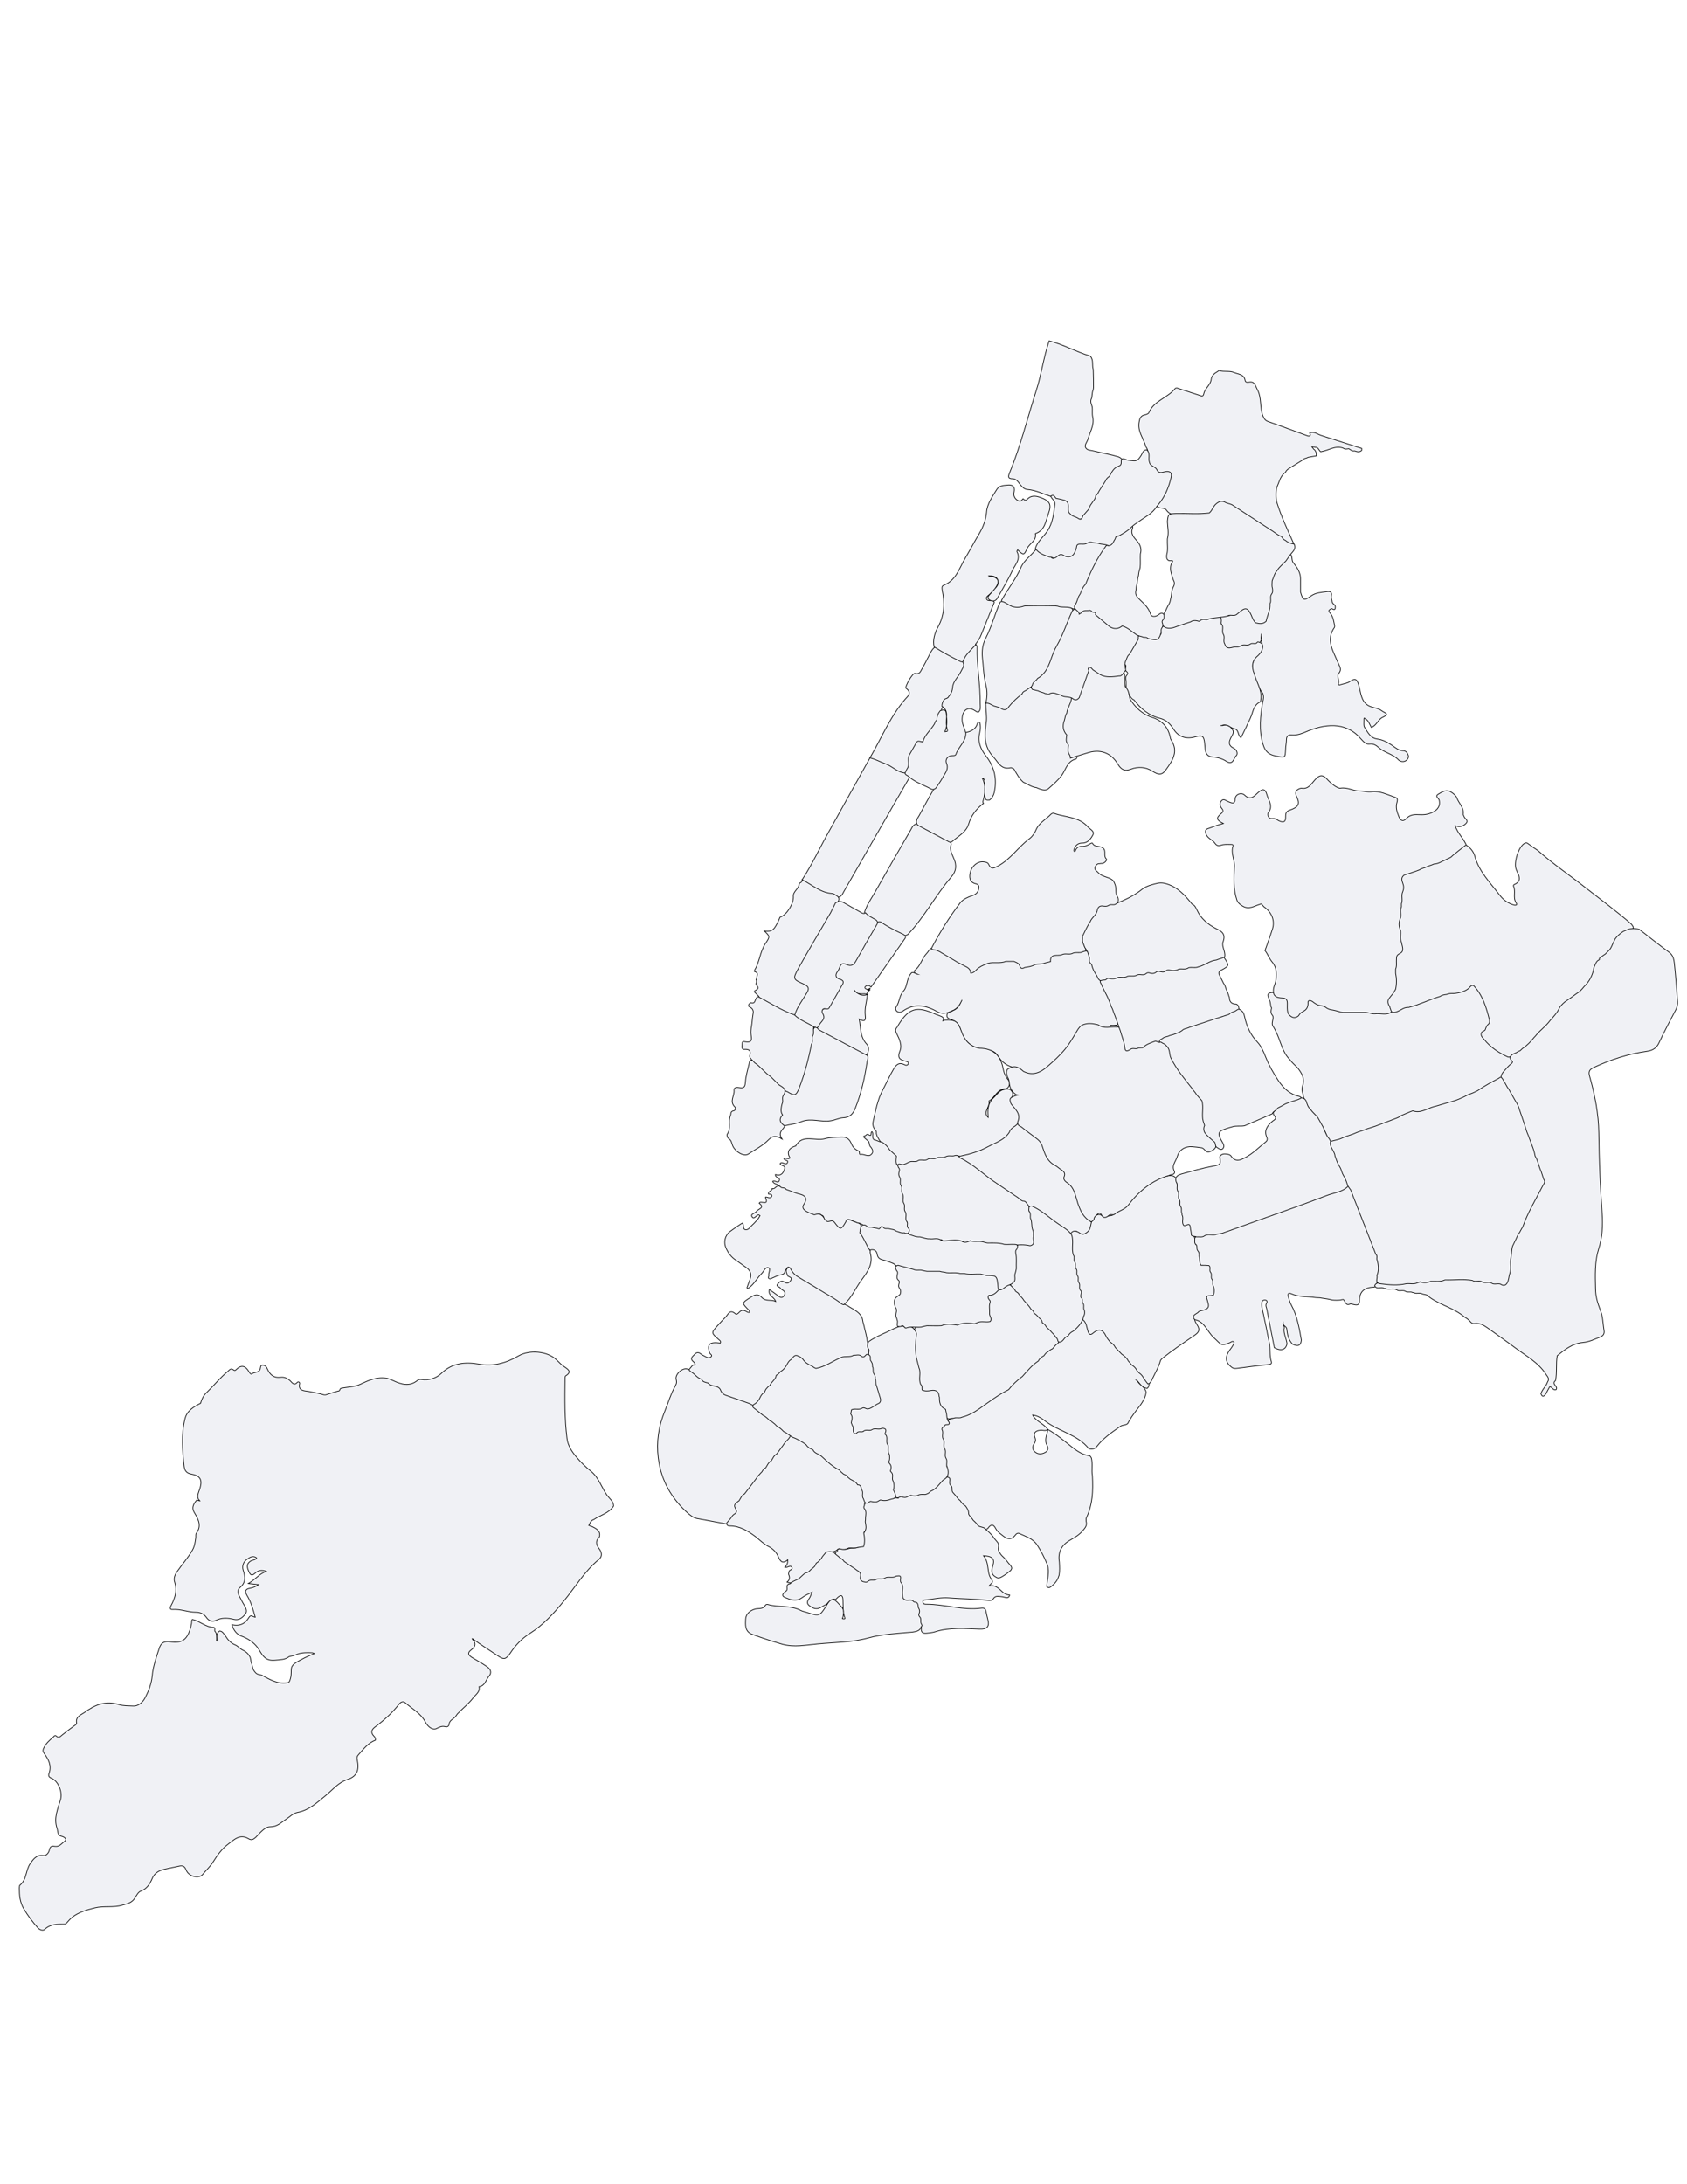 <?xml version="1.0" encoding="utf-8"?>
<!-- Generator: Adobe Illustrator 21.1.0, SVG Export Plug-In . SVG Version: 6.00 Build 0)  -->
<svg version="1.1" id="nycMap" xmlns="http://www.w3.org/2000/svg" xmlns:xlink="http://www.w3.org/1999/xlink" x="0px" y="0px"
	 viewBox="0 0 612 792" style="enable-background:new 0 0 612 792;" xml:space="preserve">
<style type="text/css">
	.st0{fill:#F0F1F5;stroke:#000000;stroke-width:0.25;stroke-miterlimit:10;}

	.st1{fill:#FCFCFC;stroke:#000000;stroke-width:0.25;stroke-miterlimit:10;}
	.st2{fill:#112233;}

	<!-- .st0:hover {
		fill: #112233;
	} -->

	#mapBushwick:hover {
		opacity:0.5;

	}
</style>
<path id="mapHillcrest" class="st0" d="M548.8,386.4c-0.8,0.8-1.6,1.7-2.5,2.5c-1.2,0.4-1.6,1.6-2.3,2.5c-2.5,1.6-5.2,3-7.7,4.5
	c-1.2,0.3-2.2,0.8-3.2,1.5c-2.4,1.4-5,2.5-7.8,3c-1.8,0-3.4,0.7-5,1.4c-2.5,0.9-4.9,2.2-7.7,1.7c-1.4-0.4-2.4,0.5-3.5,1
	c-0.4,0.2-0.8,0.4-1.2,0.6c-0.8,0.2-1.5,0.6-2.2,1.1c-2.1,1-4.3,1.7-6.4,2.4c-0.9,0.1-1.8,0.4-2.6,0.9c-0.5,0.2-1.1,0.4-1.6,0.6
	c-0.9,0.1-1.7,0.5-2.5,0.9c-0.5,0.2-1,0.4-1.6,0.6c-0.9,0.1-1.7,0.5-2.5,0.9c-0.5,0.3-1.1,0.5-1.6,0.6c-1.1,0.2-2.1,0.6-3.1,0.9
	c-0.4,0.1-0.8,0-1.1-0.1c-0.8-0.3-1.1-1-1.3-1.7c-0.3-1.2-0.9-2.3-1.6-3.4c-0.6-1.2-1.4-2.3-2-3.4c-0.5-1.2-1.6-2-2.5-2.9
	c-0.9-0.9-1.3-2-1.8-3.1c-0.3-0.9-0.8-1.8-0.8-2.7l0,0c-0.5-1.1-0.5-2.3,0-3.4c0.6-2.4-0.5-4.2-1.9-6c-0.9-1-2-1.8-2.8-3
	c-2.9-2.8-3.4-6.8-5.1-10.2c-0.3-0.6-0.6-1.2-0.9-1.7c-0.8-0.9-0.4-1.9-0.2-2.9c0.1-0.6,0.1-1.1-0.4-1.6c-0.5-0.8-0.3-1.6-0.1-2.4
	c-0.6-0.9-0.2-2.1-0.9-3c-0.1-1-1.3-2.3,0.9-2.6c0.2,0,0.4,0,0.6,0c0.3-0.2,0.5-0.2,0.5,0.2c1,0.6,2.1,0.2,3.1,0.4
	c1.4,0.3,1.8,1.2,1.8,2.6c0,1.3-0.4,2.6,0.2,3.9l0,0c0.7,1.2,1.6,1.8,3,0.8c0.4-0.8,0.6-1.6,1.7-1.8l0,0c2.3-0.7,1.9-2.4,1.6-4
	c0.2-0.2,0.3-0.3,0.5-0.5c0.8,0.4,1.8,0.5,2.6,1c0.5,0.6,1.2,0.9,2,0.9c0.8,0.5,1.8,0.5,2.6,1.1c0.3,0.1,0.7,0.3,1,0.4
	c1.1,0.7,2.4,0.6,3.6,1l0,0c2.8,0.6,5.7,0.1,8.5,0.3c1.3,0.2,2.6,0.5,4,0.5c2.4-0.1,4.8,0.2,7.1-0.2c1.2,0.2,1.8-1,2.9-1.1
	c0.9-0.3,1.9-0.6,2.8-0.9c3.9-1.3,7.7-2.7,11.6-4c0.8-0.5,1.9,0.1,2.7-0.5l-0.1,0c0.8-0.6,1.8,0.1,2.5-0.5c1.9-0.2,3.7-0.6,5.2-1.9
	c0.5-0.7,1.4-0.7,2-1.1c1.7,0.8,2.4,2.6,3,3.9c1.3,3,3.2,5.9,3.2,9.3c-0.4,0.7,0,1.8-1.2,2.1c-0.6,0.4-0.9,0.9-0.3,1.6l0,0
	c0.1,1.4-1.4,0.4-1.7,1c1.4,2.9,3.9,4.7,6.5,6.5c1,0.6,1.9,1.3,2.9,2c0.6,0.2,0.9,0.6,1.1,1.1c0.5,0.3,1,0.6,1.4,0.9
	C550.3,385.9,549.3,386,548.8,386.4z"/>
<path id="mapMounthope" class="st0" d="M382.8,201.9c0.6-0.4,0.2-1.6,1.4-1.5c0.6,0.5,1.6,0,2,0.9c2.6,0.7,3-1.2,3.7-2.9
	c0.4-0.7,0.4-1.5,1.2-2c1-0.3,1.9,1.1,2.9,0.1c0.8-0.6,1.7-0.4,2.6-0.1l0,0c0.8,0.6,1.8-0.1,2.6,0.5l0,0c0.6,0.6,1.8-0.2,2.3,0.8
	c0.2,1.5-1.1,2.3-1.6,3.5c-1.9,3.6-3.6,7.2-5.5,10.7c-0.8,1-1.5,2.1-1.7,3.4c-0.1,0.4-0.3,0.8-0.6,1.2c-0.5,0.7-0.8,1.5-1,2.3
	c-0.1,0.4-0.4,0.8-0.6,1.2c-0.4,0.4-0.7,1-1.4,0.7l0,0c-1.7-0.7-3.5,0.2-5.2-0.5l0.1,0c-4.1-0.4-8.2-0.4-12.4,0l0.1,0
	c-1.7,0.4-3.4,0.5-5.1,0c-1.2-0.5-2.2-1.3-3.2-2.1c-0.1-0.2-0.1-0.5,0.1-0.7c2.2-4,5.1-7.5,6.9-11.7c1.2-2.7,3.8-4.3,5.5-6.6
	c1.8,0.9,3.6,1.9,5.4,2.8C381.5,202.4,382.1,202.9,382.8,201.9z"/>
<path id="mapBushwick" class="st0" d="M369.2,406.8c2.6,2.6,5.9,4.5,8.7,6.9c0.7,0.6,2.1,0.8,0.8,2.1c-0.1,0.1-0.1,0.2-0.1,0.2
	c1.9,1,0.9,3.5,2.4,4.6c1.8,1.4,3.7,2.8,5.6,4.1c0.8,0.5,1,1,0.5,1.6c-0.9,1-0.5,1.8,0.5,2.4c3.2,1.8,3.4,4.9,4.1,7.9
	c0.5,2.3,2.6,4.2,4,6.3c1,0.9,0.5,2,0.2,3c-0.5,0.5-1,1-1.5,1.5c-1,0.4-2,0.4-3.1,0c-1.2-2-2-0.5-2.8,0.3c-3.2-0.9-5.1-3.6-7.9-5.2
	c-2.2-1.3-4.2-3.1-6.3-4.6c-0.5-0.4-1.3-0.1-1.8-0.5c-0.7-0.5-1.2-1.1-2-1.6c-0.6-0.5-1.2-1-1.9-1.3c-6.8-4.2-13-9.3-19.6-13.8
	c-0.4-0.3-0.8-0.6-1-1.1c-0.1-0.4,0-0.7,0.3-1c4.8-1.6,9.7-3.1,14.2-5.8c1.5-0.9,2.9-1.7,3.8-3.1c0.3-0.9,1.1-1.4,1.8-2
	C368.5,407.5,368.9,407.1,369.2,406.8z"/>
<path id="mapStatenisland"
	onmouseover="evt.target.setAttribute('opacity', '0.5');"
	onmouseout="evt.target.setAttribute('opacity','1)');"
	class="st0" d="M215.4,551c2.4-1.6,5.5-2.3,7.2-4.9c0-1.7-1.4-2.6-2.3-3.8c-2.1-2.9-3-6.5-6-8.9
	c-1.9-1.5-3.7-3.3-5.3-5.2c-1.6-1.9-3-4.1-3.3-6.6c-0.9-7.2-0.8-14.5-0.7-21.8c0-0.3,0-0.8,0.2-0.9c2.6-1.6,0.6-2.5-0.6-3.4
	c-1.1-0.7-1.9-1.7-2.8-2.5c-3.3-3.1-9.7-3.6-13.6-1.4c-4.4,2.6-9.2,4-14.6,3c-4.9-0.8-9.6-0.4-13.5,3.4c-1.9,1.8-4.5,2.6-7.2,2.2
	c-0.6-0.1-1,0-1.4,0.3c-2.9,2.4-5.9,1.5-8.9,0.1c-0.7-0.3-1.3-0.6-2.1-0.8c-3.6-0.7-6.8,0.7-9.7,2.1c-2.4,1.1-4.7,1-7.1,1.5
	c-0.5,0.2-0.3,1.1-1.1,1c-1.5,0.5-3,0.9-4.5,1.4c-0.2,0-0.3,0-0.5,0c-1.9-0.6-3.9-0.9-5.8-1.3c-1.2-0.2-3.8-0.1-3.1-2.8
	c0.1-0.5-0.5-0.8-0.8-0.5c-1.2,1.4-1.9,0.2-2.6-0.5c-1-0.9-2.2-1.5-3.5-1.3c-2.6,0.3-3.9-1-4.8-3c-0.3-0.8-0.8-1.3-1.6-1.4
	c-1-0.1-0.8,0.8-1,1.4c-0.5,1.5-2.1,1-3.1,1.8c-0.3,0.2-0.7-0.3-0.9-0.7c-1.4-2.4-2.9-2.7-4.8-0.8c-0.3,0.3-0.5,0.3-0.8,0.1
	c-1.1-0.9-1.6,0-2.3,0.6c-2.7,2.2-4.8,4.9-7.3,7.3c-1.3,1.2-2,2.5-2.4,4.1c0,0,0,0,0,0c-2.5,1.3-5,2.7-5.7,5.7
	c-1.4,5.7-0.9,11.5-0.3,17.2c0.2,1.5,0.8,2.5,2.6,2.8c3.3,0.6,4.1,2.1,3.1,5.3c-0.4,1.2-1,2.3-0.6,3.6c0.1,0.4,0.4,0.5,0.6,0.8
	c-0.4-0.1-0.8-0.1-1.1-0.3c-1.1,1.3-2,2.7-1,4.4c1.5,2.5,2.9,4.9,0.8,7.7c-0.3,0.4-0.1,1.1-0.2,1.7c-0.2,1.5-0.4,3-1.2,4.4
	c-1.6,2.8-3.7,5.1-5.5,7.7c-0.9,1.2-1.4,2.6-0.9,4c0.9,3,0.1,5.7-1.3,8.3c-0.4,0.7-0.7,1.6,0.6,1.5c2.9-0.2,5.5,1,8.3,1
	c1.7,0,3,0.6,3.9,1.9c0.8,1.2,2.1,1.7,3.3,1.1c2.2-1.1,4.4-1,6.7-0.4c1.8,0.4,3-0.6,4-1.8c0.9-1,0.4-2.2-0.2-3.2
	c-0.7-1.1-1.2-2.2-1.8-3.3c-0.7-1.1-0.8-2.5,0.1-3.2c2.3-1.9,2-4,1.2-6.4c-0.4-1.3,0-2.9,1.3-3.8c0.9-0.6,2.1-1.7,3.6-0.6
	c-0.5,0.9-1.4,0.7-2.1,1.1c-1.9,1.2-1.3,2.6-0.6,4.1c0.9,2,1.9,0.4,2.7-0.1c1.1-0.7,2.3-0.7,3.5-0.2c-2.5,0.8-3.9,2.9-6.5,4.4
	c1.7,0.2,2.7,0.3,3.7,0.4c-1,0.7-2,1.1-3.1,1.3c-1.8,0.3-1.9,1.2-1.1,2.6c1.5,2.4,2.2,5.1,3,7.9c-0.8-0.1-1.6-1.1-2.3,0.1
	c-1.3,2.2-3.3,3.3-6.2,2.6c0.7,2.1,1.7,3.5,3.6,4.2c2.7,1,5,2.7,6.4,5.1c1.3,2.2,2.4,3.9,5.6,3.6c1.9-0.2,3.7-0.1,5.2-1.3
	c1-0.3,2-0.4,3-0.9c1.7-0.6,3.5-0.6,5.3-0.5c0.3,0,0.5,0.2,0.8,0.3c-1.2,0.5-2.4,1-3.6,1.6c-1.3,0.7-2.6,1.3-3.8,2.2
	c-0.3,0.3-0.5,0.6-0.7,0.9c-0.4,0.9-0.2,1.9-0.3,2.9c0,0.4-0.1,0.9-0.2,1.3c-0.2,0.6-0.2,1.2-0.8,1.6c-3.7,0.8-6.7-1.1-9.7-2.7
	c-0.8-0.2-1.7-0.2-2.3-1c-0.3-0.3-0.5-0.7-0.7-1c-0.3-0.6-0.3-1.2-0.5-1.8c0-0.2-0.1-0.4-0.2-0.6c-0.2-0.6-0.2-1.3-0.4-1.9
	c-0.1-0.2-0.1-0.4-0.3-0.6c-0.4-0.8-1.1-1.4-1.9-1.9c-0.2-0.1-0.4-0.2-0.6-0.3c-1-0.5-1.7-1.5-2.8-1.9c-1.6-0.7-2.6-1.9-3.4-3.2
	c-0.6-0.7-1-1.7-2.1-1.8c-1.5,0.9-0.9,2.3-1,3.5c0,0.3,0,0.3-0.1,0c-0.1-0.1,0-0.3,0-0.5c-0.1-1,0.2-2.1-0.7-3
	c0-0.5,0.2-1.3-0.4-1.3c-2.9-0.1-5-2.3-7.7-2.9c-0.4,0.4-0.2,0.9-0.3,1.4c-1.2,6.1-3.4,7.4-7.9,6.7c-2.3-0.3-3.3,0.7-3.8,2.3
	c-1.1,3.3-2.3,6.7-2.6,10.2c-0.3,2.9-1.3,5.4-2.6,7.9c-0.9,1.7-2.6,3-4.2,2.9c-1.7-0.1-3.6,0-5.2-0.5c-4.9-1.6-8.8,0.1-12.5,2.8
	c-1.4,1-3.3,1.5-2.9,3.8c0.1,0.5-0.5,0.8-0.9,1.1c-1.4,1-2.8,2.1-4.2,3.2c-0.7,0.5-1.3,1.5-2.3,0.5c-0.4-0.4-0.8,0-1,0.3
	c-1.4,1.2-2.8,2.4-3.6,4.2c-0.3,0.7-0.3,1.1,0.3,1.9c1.5,2.1,2.7,4.3,1.7,7.1c-0.3,0.8-0.2,1.4,0.9,1.8c2.5,1.1,4,5,3.3,7.6
	c-1,3.5-2.6,6.8-1.3,10.6c0.4,1.2,0,2.6,1.9,2.9c0.4,0.1,2,0.9,0.8,1.8c-1,0.7-1.8,2-3.4,1.8c-1-0.2-1.8-0.2-2.1,1.3
	c-0.1,0.7-0.9,2.2-2.2,2c-2.5-0.4-3.8,1.6-4.7,2.9c-1.7,2.3-1.2,5.8-3.8,7.9c-0.2,0.1-0.1,0.6-0.2,0.9c0,2.7,0.2,5.2,1.6,7.6
	c1.5,2.5,3.2,4.8,5.1,6.9c0.7,0.8,1.9,1.2,2.5,0.6c2.1-2,4.6-1.9,7.1-1.9c0.7,0,1-0.6,1.4-1c2.5-3,6.1-4,9.7-4.9c3.2-0.8,6.7,0,10-1
	c1.9-0.5,3.6-0.9,4.6-2.7c0.6-0.9,1.1-2,2.1-2.4c2.2-0.8,3.3-2.6,4.1-4.5c0.8-2,2.4-2.9,4.4-3.4c1.7-0.4,3.5-0.7,5.2-1.1
	c1.3-0.3,2.1-0.2,2.7,1.3c0.9,2.5,4.7,3.4,6.1,1.6c1.2-1.5,2.7-2.8,3.8-4.6c1.4-2.2,3-4.5,5.1-6.1c2.2-1.6,4.4-4.1,7.6-2.2
	c1.2,0.7,1.8,0.3,2.7-0.5c1.5-1.5,3.2-3.8,5.2-3.8c2.6,0,3.9-1.5,5.6-2.6c1.4-0.9,2.7-2.3,4.3-2.6c4.3-0.8,7.1-3.6,10.2-6.1
	c2.6-2.1,4.6-4.8,8.1-5.9c3.3-1.1,4.2-3.5,3.4-7c-0.2-0.8-0.1-1.4,0.5-2c1.8-2,3.4-4.2,6.1-5.2c0.1-0.5-0.1-1-0.5-1.4
	c-1.4-1.4-0.9-2.5,0.5-3.5c3.2-2.4,6.1-5,8.5-8.1c0.6-0.8,1.5-1.3,2.4-0.5c2.5,2.2,5.6,3.8,7.2,6.9c0.5,0.9,1.1,1.7,2,2.2
	c0.5,0.3,1.1,0.5,1.8,0.3c1.1-0.5,2.1-1.2,3.4-0.8c0.7,0.2,1.3-0.1,1.4-0.8c0.1-1.5,1.5-1.9,2.3-2.8c0.2-0.3,0.5-0.7,0.7-1
	c1.9-2,4.1-3.7,5.8-5.9c0.9-1.2,2.5-2.1,2.1-4c2.2-0.3,2.4-2.4,3.5-3.7c1.2-1.3,0.8-2.6-0.7-3.6c-1.7-1.2-3.6-2.2-5.4-3.3
	c-1.4-0.9-1.7-1.7-0.2-2.8c1.5-1.1,1.8-2.3,0.4-3.8c0,0-0.1-0.2-0.1-0.2s0.2,0,0.1,0c3,2.2,6.1,4.1,9.2,6.2c2.2,1.5,2.9,1.3,4.4-0.8
	c1.9-2.9,4.2-5.4,7.2-7.3c4.9-3.1,8.7-7.3,12.3-11.7c4.2-5.1,7.5-10.8,12.7-15.1c1.5-1.2,1.1-2.7,0.1-4c-1.1-1.5-1.3-2.8,0.1-4.1
	c0.2-0.6,0.2-1.2,0-1.8c-0.6-1.1-1.6-1.6-2.7-2.1c-0.4-0.1-0.7-0.2-1.1-0.4c0.2-0.1,0.3-0.4,0.4-0.8
	C214.4,551.6,214.7,551.2,215.4,551z"/>
<path id="mapFlushing" class="st0" d="M457.1,327.9c-2.1,0.6-4,2.1-6.4,0.6c-1.1-0.7-1.8-1.3-2.1-2.5c-1.2-3.8-1-7.7-0.8-11.6
	c0.2-2.6-1.4-5-0.5-7.6c0.2-0.7-0.6-0.6-1.1-0.6c-1.1,0-2.2-0.1-3.3,0.3c-0.9,0.3-1.5,0.2-2.2-0.8c-0.8-1.2-2.6-1.6-3.2-3.3
	c-0.4-1.3-0.2-1.7,1.2-2.1c1.6-0.6,3.2-1.2,5.1-1.7c-2.5-1.2-2.7-2-0.9-3.5c0.9-0.7,1-1.2,0.3-2c-0.7-0.9-0.8-1.9-0.1-2.7
	c0.8-1,1.7,0,2.5,0.3c1.3,0.5,2.4,1.1,2.5-1.1c0.1-1.6,2.2-2.4,3.4-1.3c2.1,2.1,3.5,0.4,4.8-0.8c1.7-1.6,2.7-1.6,3.3,0.7
	c0.6,2.1,2.4,4.1,0.5,6.5c-0.3,0.4-0.3,2.4,1.7,2.1c0.7-0.1,1.4,0.4,2.1,0.8c1.7,0.8,2.6,0.5,2.5-1.5c0-1,0.1-1.9,1.4-2.3
	c3.2-1.1,4-2.2,2.5-5.1c-1.1-2.4,1.6-2.9,1.8-2.9c2.6,0.5,3.6-1.6,4.9-3c1.4-1.5,2.5-2.3,4.3-0.4c1.4,1.6,3.9,3.6,5,3.4
	c2.6-0.4,4.5,1,6.8,1c1.5,0,2.9,0.5,4.5,0.3c3-0.4,5.7,1.1,8.5,2c1,0.3,0.9,1,0.7,1.8c-0.6,1.9,0,3.6,0.7,5.3
	c0.6,1.5,1.6,1.8,2.7,0.6c1.2-1.3,2.7-1.5,4.4-1.4c1.8,0.1,3.5,0,5.2-0.9c1.9-0.9,2.8-2.5,2.3-4.4c-0.2-0.7-1.7-1.4-0.2-2.2
	c1.4-0.8,2.8-1.8,4.5-0.7c0.8,0.5,1.8,1.3,2.1,2.1c0.7,2,2.7,3.6,2.3,6c0,0.2,0.2,0.4,0.3,0.7c0.2,0.9,1.8,1.4,0.8,2.5
	c-1,1.1-2.3,1.6-4,0.9c0.9,2.9,3.3,4.8,4.2,7.5c-0.5,2.5-3,3-4.6,4.4c-0.9,0.5-1.9,0.9-2.7,1.6c-1.2,0.7-2.5,1.3-4,1.5
	c-0.9,0-1.7,0.2-2.5,0.6c-0.2,0.1-0.4,0.2-0.6,0.2c-0.9,0.2-1.6,0.7-2.3,1.2c-1.6,1-3.6,1.1-5.2,1.9c-0.9,0.4-0.9,1.1-0.6,1.9
	c0.1,0.2,0.1,0.4,0.2,0.7c0.1,0.8,0.1,1.6,0,2.4c0,0.2-0.1,0.5-0.1,0.7c-0.4,1.3-0.1,2.6-0.2,3.9c0,0.4-0.1,0.7-0.2,1.1
	c-0.5,1.3-0.2,2.6-0.4,4c0,0.2-0.1,0.5-0.1,0.7c-0.4,1.3-0.4,2.6,0.1,3.8c0.3,1.3-0.1,2.8,0.5,4.1c0.1,0.3,0.1,0.5,0.2,0.8
	c0.1,1.6,0,3.1-1.4,4.4c-1.2,1.2-0.5,2.9-0.5,4.5c0.1,0.7,0.1,1.4,0,2.1c-0.2,1.6,0,3.3-0.1,5c-0.1,0.8-0.5,1.5-1,2.1
	c-0.5,0.6-1.3,0.9-1.6,1.7c-0.1,0.2-0.2,0.4-0.3,0.6c-0.6,1.2,0.5,2,0.6,3.1c0,0.3-0.1,0.5-0.2,0.8c-1.9,1.7-4.2,0.6-6.3,0.9
	c-1.3,0.1-2.5-0.6-3.9-0.5c-2.6,0-5.2,0-7.7,0c-0.3,0-0.5-0.1-0.8-0.1c-1.2-0.4-2.4-0.7-3.7-0.9c-0.5-0.1-0.9-0.3-1.3-0.5
	c-0.7-0.6-1.5-0.9-2.5-1c-0.8-0.1-1.5-0.5-2.2-1c-0.5-0.4-1-0.8-1.6-0.8c-0.3,0-0.5,0.2-0.6,0.5c0.1,1.4-0.2,2.6-1.5,3.3
	c-0.2,0.1-0.4,0.3-0.6,0.4c-0.7,0.2-1,0.9-1.4,1.4c-1.3,1-2.4,0.6-3.4-0.5c-0.2-0.2-0.3-0.4-0.4-0.7c-0.3-1.1-0.2-2.3-0.2-3.4
	c0-1.2-0.4-1.9-1.7-1.9c-1.1-0.1-2.3-0.1-3-1.1c-0.5-0.9-0.4-1.9-0.2-2.8c0.3-1,0.7-1.9,0.8-2.9c0.2-2.3,0.2-4.5-1.5-6.4
	c-1-1.2-1.5-2.8-2.5-4c0.9-2.6,1.9-5.2,2.7-7.8c1-3.1-0.3-6.2-3.1-8.1C457.8,328.1,457.7,327.5,457.1,327.9z"/>
<path id="mapBayside" class="st0" d="M504.3,365.6c0-0.2-0.1-0.4-0.1-0.5c-0.6-0.9-1-1.9-0.4-2.9l0,0c0.5-0.7,1.1-1.4,1.6-2
	c0.3-0.5,0.6-1,0.9-1.5c0.4-1.9,0.4-3.8,0-5.8c0-0.5,0-1,0-1.5c0.5-1.2,0.2-2.4,0.3-3.7c0-0.9,0.1-1.4,1.3-2
	c1.7-0.8,0.7-2.7,0.5-4.1l0,0.1c-0.6-1.4-0.1-2.9-0.3-4.3c-0.7-1.4-0.7-2.8-0.2-4.2l0,0.1c0.7-1.4-0.2-3,0.5-4.5c0-0.4,0-0.7,0-1.1
	c0.6-1.4-0.2-3,0.5-4.4l0,0c0.4-1,0.4-2,0-3l0,0c-0.4-1.1-0.7-2.1,0.5-3c1.9-0.6,3.8-1.2,5.6-1.9c0.7-0.6,1.8-0.6,2.6-1.1l0,0
	c0.8-0.4,1.8-0.6,2.6-1c1.5,0,2.7-0.9,4-1.4c0.8-0.6,2-0.7,2.7-1.6c1.6-1.3,3.2-2.6,4.9-3.9c1.6,0.9,2.8,2.5,3.2,4
	c1.5,5.6,5.5,9.5,8.9,14c1.5,2,3.2,3.2,5.5,3.8c1.1,0.1,0.9-0.4,0.5-1c-1.1-1.9,0.1-4.1-0.9-6c0-0.1,0.1-0.3,0.2-0.4
	c3.4-1.4,1.5-3.7,0.8-5.6c-0.9-2.4,0.8-7.9,2.9-9.3c0.8-0.5,1.2-0.2,1.7,0.2c1.1,0.8,2.2,1.6,3.3,2.3c5.5,4.9,11.6,9,17.3,13.5
	c5.5,4.3,11.1,8.4,16.4,13c0.4,0.3,0.6,0.8,0.9,1.2c0.1,1.1-1,1-1.6,1.3c-0.2,0.1-0.4,0.1-0.6,0.2c-0.6,0.1-1.2,0.4-1.7,0.8
	c-0.2,0.1-0.3,0.2-0.5,0.4c-0.9,0.5-1.5,1.1-1.8,2.1c-0.2,0.4-0.4,0.8-0.6,1.1c-0.7,0.8-1.1,1.8-1.6,2.8c-0.4,0.7-1,1.2-1.6,1.6
	c-0.8,0.4-1.5,0.8-1.9,1.6c-0.1,0.2-0.3,0.3-0.4,0.5c-1,0.7-1.4,1.6-1.4,2.7c-0.6,2.7-1.6,5.3-3.8,7.2c-1.1,0.7-1.9,1.6-2.8,2.5
	c-1.1,1-2.3,1.9-3.7,2.6c-1.1,0.4-1.9,1.1-2.3,2.3c-0.8,2-2.1,3.6-3.7,5.1c-1.7,1.4-3.4,2.8-4.6,4.7c-0.3,0.5-0.7,0.9-1.1,1.3
	c-1.5,1.2-2.9,2.5-4.1,4c-0.5,0.5-1,1-1.8,1.2c-1.3,0.2-2.4,1.2-3.8,1.2c-3.3-1.5-6.4-3.5-8.7-6.4c-0.6-0.7-1.5-1.4-0.9-2.6
	c0.4-0.4,1-0.4,1.3-0.9c0.1-0.2,0.1-0.4,0.2-0.6c0.2-0.5,0.4-0.9,0.8-1.3c0.6-0.4,0.6-1.1,0.5-1.7c-1.1-4.5-2.4-8.9-5.7-12.4
	c-0.8-0.3-1.2,0.3-1.6,0.8c-1.4,1.3-3.2,1.7-5.1,2c-0.8,0.1-1.7-0.1-2.5,0.2c-0.2,0.1-0.5,0.1-0.7,0.2c-0.8,0.1-1.6,0.2-2.3,0.7
	c-3.9,1.2-7.5,3-11.4,4c-1-0.1-1.9,0.3-2.7,0.8c-1,0.5-2,1.2-3.2,0.9C504.5,366.8,504.6,366,504.3,365.6z"/>
<path id="mapGeorgetown" class="st0" d="M380.1,518.3c3.2,1.8,6,4.2,8.9,6.5c1.9,1.5,3.9,2.8,6.4,3.1c0.2,0.2,0.4,0.5,0.5,0.7
	c0.6,2.2,0,4.4,0.4,6.6c0.3,5.3,0.1,10.5-2.3,15.4c0,0.3,0,0.7,0,1c0.5,1.4-0.3,2.4-1.1,3.3c-1.2,1.5-2.8,2.5-4.6,3.5
	c-3.2,1.8-4.6,4.4-4,8c0.1,1.6,0.2,3.2-0.1,4.8c-0.4,1.4-1.1,2.6-2.2,3.5c-0.6,0.5-1.3,1.5-2.3,0.6c0.2-2.6,1.1-5.2,0.3-7.8
	c-1-2.5-2.2-4.9-3.7-7.2c-1.5-2.4-4.1-3.1-6.4-4.2c-0.7-0.4-1.3,0.1-1.7,0.7c-1.3,1.6-2.7,1.4-4.2,0.2c-1-0.8-2.1-1.5-2.7-2.6
	c-1-2-1.9-1.7-3-0.1c-0.2,0.1-0.4,0.2-0.7,0.3c-0.1,0-0.2,0-0.4,0c-0.1,0-0.2,0-0.4-0.1c-1-0.4-2-0.7-2.9-1.3
	c-0.7-0.4-1.3-1-1.6-1.7c-0.3-0.8-1-1.4-1.4-2.2c-0.4-0.9-0.7-1.8-1.2-2.6c-0.4-0.8-1.1-1.4-1.9-1.9c-0.5-0.3-0.8-0.8-1.1-1.3
	c-0.3-0.9-1.1-1.4-1.7-2c-0.6-0.8-0.7-1.8-0.9-2.7c-0.2-0.8-0.1-1.7-0.2-2.5c-0.4-1.1-0.4-2.3-0.6-3.4c-0.1-0.2-0.1-0.4-0.2-0.7
	c-0.2-1,0-2-0.3-2.9c-0.1-0.2-0.1-0.4-0.2-0.6c-0.2-1,0-1.9-0.4-2.9c-0.1-0.2-0.1-0.4-0.2-0.6c-0.2-1,0-2-0.4-2.9
	c-0.1-0.2-0.1-0.4-0.2-0.7c-0.1-1-0.1-2.1-0.3-3.1c0-0.8,0.4-1.3,1.1-1.7c0.5-0.3,1.2-0.3,1.5-0.9c0.1-0.4,0.2-0.8,0.5-1.1
	c0.6-0.4,1.3-0.4,1.9-0.7c0.8-0.2,1.6-0.2,2.3-0.7c3.7-0.6,6.3-3.2,9.2-5.1c2.5-1.6,4.8-3.4,7.5-4.8c2-1.3,3.6-3,5.1-4.8
	c1.7-2,3.4-4,5.6-5.5c0.9-0.5,1.6-1.2,2.2-1.9c0.4-0.4,0.8-0.8,1.2-1.1c0.7-0.3,1.3-0.8,1.8-1.4c0.5-0.5,1-1.1,1.7-1.6
	c0.6-0.3,1.1-0.6,1.6-1.1c0.8-0.7,1.4-1.7,2.4-2.1c0.9-0.4,1.5-1.1,2.2-1.9c1.5-1.2,2.2-3.1,4-4.1c1.5,0.3,1.7,1.6,2.1,2.8
	c0.3,0.9,0.5,1.7,1.9,1.2c3.2-1.1,3.2-1,5,1.7c0.4,0.6,0.8,1.2,1.2,1.9c0.4,0.9,1.2,1.5,1.9,2.2c0.8,0.8,1.6,1.6,2.3,2.5
	c0.6,0.9,1.5,1.6,2.3,2.4c0.5,0.5,0.9,1,1.3,1.5c0.5,0.7,1.1,1.3,1.8,1.9c0.4,0.4,0.8,0.8,1.1,1.2c0.5,0.7,1,1.4,1.7,1.9
	c0.6,0.7,1.2,1.4,1.4,2.3c0,0.7-0.1,1.4-0.7,1.9c-1.9-0.1-2.6-1.7-3.7-2.8c-0.1-0.1-0.1-0.2-0.3-0.2c0.2,0.1,0.3,0.3,0.5,0.5
	c0.9,1.5,2.8,2.1,3.1,4c-0.4,2.5-1.9,4.4-3.4,6.3c-1.2,1.6-2.4,3.2-3.3,5c-0.8,0.7-2,0.4-2.8,1.1c-3,2.1-6.1,4.2-8.4,7.2
	c-0.8,1-1.8,1.1-2.9,0.8c-4-5.1-10.8-6.2-15.8-10c-1.3-1-2.8-2-4.6-2.2C375.9,515.5,378.7,516.2,380.1,518.3
	c-0.8,0.8-1.8,0.2-2.6,0.3c-2,0.2-2.7,1-2,2.8c0.3,0.9,0.1,1.5-0.4,2.2c-0.7,1-0.6,2.1,0.4,2.9c1.1,0.9,2.4,0.8,3.6,0.2
	c1.2-0.6,1.3-1.7,0.7-2.7C378.7,521.9,380,520.1,380.1,518.3z"/>
<path id="mapOzonepark" class="st0" d="M498.6,466.7c-3.3,0.1-5.4,1.3-5.4,4.8c0,2.6-1.9,1.4-3.3,1.3c-1.9,0.9-1.8-1.1-2.6-1.6
	c-0.3,0-0.6,0.1-1,0.2c-1,0.1-2,0.1-3,0c-1.3-0.4-2.6-0.5-3.8-0.7c-0.8-0.2-1.6-0.1-2.3-0.2c-2.9-0.5-6-0.1-8.8-1.4
	c-1.2-0.5-1.3,0.3-1,1.2c0.3,0.9,0.5,1.9,1,2.8c2.2,4,2.9,8.4,3.7,12.8c-0.2,2.2-1.4,2.4-3.2,1.5c-1.5-1.6-1.9-3.5-2.1-5.5
	c0-1-1.7-1.2-1.3-2.4c0-0.2-0.1-0.3-0.1-0.3c0.1,0.1,0.1,0.3,0.1,0.5c-0.1,0.8,0.7,1.4,0.3,2.2c-0.1,1.9,0.9,3.6,1.1,5.4
	c-0.5,2.2-2.2,2.7-4.6,1.4c-0.9-4.6-1.8-9.2-2.7-13.8c-0.1-0.8-0.7-1.5-0.1-2.4c0.3-0.4,0.2-1-0.5-1.1c-0.5-0.1-1.1,0.2-1.2,0.7
	c-0.1,0.8-0.1,1.6,0.1,2.4c0.9,4.2,1.8,8.4,2.6,12.6c0.4,2.2,0,4.4,0.7,6.6c0.3,0.9-0.4,1-1.2,1.1c-3.8,0.4-7.6,0.9-11.4,1.4
	c-0.7,0.1-1.3,0-1.9-0.5c-1.9-1.5-2.3-3.1-1.2-5.2c0.7-1.3,1.9-2.3,2.2-3.8c-0.6-0.6-1-0.1-1.4,0.1c-3.6,1.5-3.2,0.7-5.9-1.7
	c-2.4-2.1-3.3-5.9-7-6.6c-2.6-1.7,0-2.1,0.8-3c0.8-0.4,1.6-0.6,2.4-1c0.2-0.1,0.4-0.2,0.6-0.3c1-0.6,0.6-1.4,0.4-2.1
	c-0.1-0.2-0.1-0.4-0.1-0.7c0-0.9,0.2-1.6,1.1-2c0.4-0.2,0.8-0.3,1.1-0.6c0.5-0.7,0.2-1.3,0.1-2c-0.1-0.2-0.1-0.4-0.2-0.6
	c-0.1-0.6-0.1-1.3-0.3-1.9c-0.1-0.2-0.1-0.4-0.2-0.6c-0.1-0.6-0.1-1.3-0.4-1.9c-0.1-0.2-0.1-0.4-0.2-0.6c-0.1-0.6-0.2-1.2-0.9-1.4
	c-0.8-0.2-1.7-0.2-2.3-0.8c-0.8-1-0.4-2.2-0.9-3.2c-0.2-0.7-0.3-1.4-0.5-2.1c-0.2-0.8-0.1-1.7-0.4-2.5c-0.1-0.2-0.1-0.5-0.2-0.7
	c-0.1-0.8,0-1.6,0.6-2.2c0.9-0.7,2.1-0.4,3.1-0.8c1.1-0.2,2.1-0.1,3.2-0.2c1.1,0.1,2.2-0.3,3.1-0.8c14-5.2,28.1-10.1,42.2-15.2
	c1.1-0.4,2.2-1,3.3-1.3c0.9,0.1,1.2,0.8,1.5,1.5c0.2,1,0.6,1.8,1.1,2.7c3.2,6.8,5.7,13.8,8.1,20.8c0.2,1,0.1,2.1,0.6,3.1
	c0.2,1.2,0.2,2.4,0,3.6c-0.7,1.5-0.1,3.2-1.1,4.6C499,466.4,498.8,466.6,498.6,466.7z"/>
<path id="mapEastny" class="st0" d="M434.5,453.5c0.5,0.6,0.6,1.2,0.5,1.9c0.3,1.1,0,2.3,0.7,3.4c1,0,1.9,0,2.9,0.1
	c0.8,0.7-0.1,1.8,0.6,2.5l0,0c0.6,0.8-0.1,1.8,0.5,2.5l0,0c0.6,0.8-0.1,1.8,0.5,2.5l0,0c0.4,1.1,0.4,2.1,0,3.2
	c-0.4,0.1-0.7,0.2-1.1,0.2c-2.2-0.1-1.1,1.2-1,2.1l0,0c0.4,1.3,0.7,2.4-1,3l0,0c-0.8,0.4-2,0.2-2.6,1.1c-0.9,0.6-2.3,1.1-1.1,2.5
	c0.2,1.4,1.6,2.3,1.5,3.8c-0.2,1.1-1.2,1.6-2,2.2c-3.8,2.6-7.7,5.2-11.3,8.1c-0.2,0.2-0.4,0.4-0.6,0.7c-0.7,2.6-2.1,4.8-3.2,7.2
	c-0.3,0.6-0.6,1.2-1.4,1.3c-0.5-0.6-1-1.3-1.4-1.9c-0.4-0.8-1-1.6-1.8-2.1c-0.3-0.3-0.5-0.6-0.8-0.9c-0.4-0.9-1.1-1.5-1.9-2
	c-0.4-0.5-0.8-1-1.2-1.4c-0.5-1.1-1.4-1.8-2.4-2.5c-0.8-0.8-1.5-1.6-2.3-2.4c-0.4-0.9-1.1-1.5-1.9-2c-0.5-0.7-1.1-1.3-1.4-2
	c-1.2-2.6-2.7-3-4.9-1.1c-0.7,0.6-1.3,0.5-1.7-0.7c-0.5-1.5-0.5-3.2-1.9-4.3c-0.1-0.2-0.2-0.4-0.1-0.6c0.3-0.6,0.6-1.3,0.3-2
	c-0.1-0.2-0.1-0.4-0.2-0.6c-0.1-0.6-0.1-1.3-0.3-1.9c-0.1-0.2-0.1-0.4-0.2-0.6c-0.1-0.5,0-1,0.1-1.5c0.1-0.6-0.4,0.1-0.4-0.2
	c-1-0.8-0.3-2-0.7-2.9c-0.1-0.7-0.1-1.4-0.3-2.1c-0.1-0.2-0.1-0.4-0.2-0.6c-0.1-0.7-0.1-1.4-0.4-2.1c-0.1-0.2-0.1-0.4-0.2-0.6
	c-0.1-0.6-0.1-1.2-0.4-1.8c-0.1-0.2-0.1-0.4-0.2-0.6c-0.1-0.6-0.1-1.2-0.3-1.8c-0.1-0.2-0.1-0.4-0.2-0.6c-0.1-0.8-0.2-1.5-0.5-2.3
	c-0.1-0.2-0.1-0.5-0.2-0.7c-0.2-2,0.2-4-0.3-6c0-0.3,0-0.5,0-0.8c0.5-1.8,1.6-2.3,3.3-1.3c0.7,0.6,1.5,0.9,2.4,0.3
	c0.7-0.4,1.2-0.9,1.5-1.5c0.4-1,0.5-2.1,0.8-3.2c0.2-0.7,0.7-1.3,1.3-1.7c0.6-0.3,1.1-0.5,1.8-0.3c0.9,0.5,1.9,0.8,3,0.4
	c0.8-0.1,1.5-0.1,2.1-0.8c3.5-1.8,5.6-5,8.4-7.4c3.3-2.9,6.8-5.8,11.5-6.4c0.7-0.1,1.3,0,1.9,0.4c0.8,0.6,0.6,1.6,0.9,2.4
	c0.3,0.9,0.1,1.8,0.4,2.7c0.1,0.2,0.1,0.4,0.2,0.6c0.2,0.8,0.1,1.7,0.3,2.5c0.1,0.2,0.1,0.4,0.2,0.6c0.1,0.7,0.1,1.4,0.4,2.1
	c0.1,0.2,0.1,0.4,0.2,0.6c0.1,0.7,0.2,1.5,0.5,2.2c0.1,0.2,0.1,0.4,0.1,0.6c0.2,0.8-0.2,1.7,0.5,2.4c0.8,0.5,2.2,0.2,2.3,1.6
	c0.1,1.1,0,2.3,0.9,3.2c0.9,0.8,0,2.1,0.7,3l0-0.1C434.6,451.7,433.9,452.7,434.5,453.5z"/>
<path id="mapAstoria" class="st0" d="M338,343.7c3-5.7,6.4-11.2,10.4-16.4c1-1.3,2.8-2,4.5-2.6c1.3-0.5,2-1.2,2.2-2.7
	c0.2-1.6-1.2-1.4-1.9-1.8c-1-0.5-1.3-1.1-1.4-2.1c-0.2-3.1,2.3-5.9,5-5.6c0.8,0.1,1.6,0.2,1.9,1c0.9,1.9,1.9,1.3,3.4,0.5
	c4.6-2.5,7.4-7,11.5-10c1-0.8,1.8-2,2.3-3.2c1.1-2.5,3.6-3.7,5.3-5.5c0.3-0.3,0.7-0.5,1.1-0.4c4.1,1.5,9.1,1.2,12.3,4.9
	c0.8,0.9,2.6,1.6,1.9,2.9c-0.7,1.3-1.8,3-3.8,3c-1.8,0-2.6,0.9-3.1,2.4c-0.1,0.4-0.1,0.8,0.5,0.5c0.3-1.2,1.2-1.7,2.2-1.7
	c1.2,0.1,2.1-0.3,3.1-0.9c0.3-0.2,0.9-0.4,0.9-0.3c0.7,1.6,2.5,0.9,3.7,1.7c1.6,1.1,0.1,2.9,1.4,4.1c0.3,0.3-0.7,1.8-2,1.6
	c-0.3,0.1-0.6,0.1-0.9,0.1c-0.6,0.1-0.9,0.6-1.2,1.1c-0.4,0.9,0.3,1.4,0.9,1.9c0.6,0.7,1.3,1.2,2.2,1.5c1.2,0.5,2.5,0.7,3.5,1.7
	c0.3,0.5,0.5,1,0.7,1.6c0.4,1.3-0.1,2.7,0.7,4c0.1,0.2,0.2,0.4,0.3,0.6c0.2,0.8,0.1,1.6-0.5,2.3c-0.2,0.2-0.4,0.3-0.6,0.4
	c-0.7,0.3-1.6,0.3-2.3,0.5c-0.2,0.1-0.4,0.1-0.7,0.2c-1,0.3-2.4-0.4-2.9,1.2c-0.5,1.7-1.7,3-2.8,4.4c-1.3,1.4-2,3.2-2.8,4.9
	c-0.1,0.8-0.2,1.6,0,2.3c0.1,0.2,0.1,0.4,0.2,0.6c0.1,0.6,0.5,1.2,0.7,1.8c0,0.2,0,0.4-0.1,0.7c-0.5,0.6-1.2,0.8-1.9,1
	c-1.1,0.3-2.2,0-3.3,0.5c-1.1,0.3-2.2,0-3.3,0.4c-0.2,0.1-0.5,0.1-0.7,0.2c-1.4,0.2-3.2-0.3-3.3,1.9c-0.6,1-1.6,0.9-2.5,1.2
	c-1.1,0.1-2.2-0.1-3.2,0.4c-1.3,0.7-2.7,0.9-4.1,1.1c-1.9,0.2-2.2-2.2-3.9-2.3c-0.9-0.1-1.7-0.1-2.6-0.1c-2,0.4-4,0.5-5.9,0.6
	c-0.2,0.1-0.4,0.1-0.7,0.2c-1,0.2-1.9,0.5-2.7,1.1c-0.2,0.1-0.4,0.3-0.5,0.4c-1.1,0.4-1.7,1.8-3.2,1.7c-1.1-0.9-1.8-2.2-3.2-2.8
	c-0.7-0.7-1.7-1.1-2.6-1.4c-1.8-0.9-3.5-1.9-5.1-3c-0.6-0.6-1.4-0.7-2.2-0.8C338.5,344.7,337.8,344.6,338,343.7z"/>
<path id="mapSunnyside" class="st0" d="M379,349.2c0.7-0.2,1.4-0.3,2.1-0.5c-0.2-3.2,2.7-1.9,4.1-2.5l0,0c1.3-0.7,2.8,0.2,4.1-0.6
	c0.9-0.3,1.9-0.1,2.8-0.2c0.7-0.2,1.4-0.7,2.3-0.5c0.6,0.3,0.8,0.9,1,1.5c0.3,0.7,0.2,1.5,0.6,2.2c0.2,0.3,0.3,0.6,0.4,0.9
	c0.3,1.3,0.8,2.5,1.7,3.6c0.3,0.4,0.5,0.7,0.6,1.2c0.1,0.7,0.5,1.4,1,2c0.3,0.4,0.5,0.8,0.6,1.2c0.2,1.8,1.4,3.3,2.1,4.9
	c0.1,0.2,0.2,0.4,0.3,0.6c0.2,0.7,0.5,1.4,0.8,2.1c0.1,0.2,0.2,0.4,0.3,0.6c0.2,0.8,0.6,1.6,1.1,2.3c0.3,0.5,0.5,1,0.6,1.6
	c-0.1,0.7,0.4,1.4-0.3,2.1c-0.8,0.1-1.6,0.1-2.2,0.1c-0.5,0,0.1,0.5-0.1,0.2c0.9-0.3,1.7-0.3,2.5,0.2c0,0.3,0,0.5-0.3,0.7
	c-2.3,0.9-4.5,0.7-6.7-0.3c-1.8-1-3.7-1.1-5.5,0c-1.8,1.9-2.8,4.3-4.4,6.3c-3.3,4.2-6.7,8.3-11.8,10.6c-1.9,0.9-3.8,0.7-5.6-0.4
	c-0.7-0.6-1-1.9-2.3-1.9c-3.2-0.3-5.4-2-7-4.6c-1-1.6-2.7-1.8-4.4-2c-4.8-0.4-7.8-2.8-9-7.4c-0.4-1.4-1.3-2.7-2.8-3.3
	c-0.9-0.4-2.2-0.5-2.1-1.8c0.1-1.2,1.5-1.1,2.3-1.7c2.1-0.8,2.7-2.9,3.2-3.8c-0.5,1-1.3,3.1-3.6,3.9c-1.6,0.8-3.1,1.3-4.9,0.6
	c-4.3-2.5-8.6-3.6-13.1-0.4c-0.6,0.4-1.2,0.5-1.9,0.1c-0.7-0.5-0.7-1.3-0.3-1.8c1.2-1.8,1-4,2.6-5.7c1.3-1.4,1.1-4,2.3-5.8
	c0.2-0.3,0.4-0.5,0.6-0.8c0.9-0.3,1.5,0.5,2.3,0.6c-0.7-0.3-1.6-0.4-1.2-1.4c2.2-1.6,2.6-4.4,4.4-6.2c0.6-0.6,0.8-1.4,1.6-1.8
	c0.4,0.6,1.1,0.5,1.7,0.6c0.7,0.3,1.4,0.5,1.9,0.9c1.7,1,3.4,2,5.1,3c0.8,0.6,1.8,0.9,2.7,1.5c1.3,0.7,2.9,1.1,2.9,2.9
	c1.6,0.1,2-1.5,3.2-2l0,0c0.9-0.7,2.1-1,3.1-1.5l0,0c2.1-0.6,4.4,0.2,6.5-0.7c1,0,1.9,0,2.9,0c0.9,0.4,1.9,0.6,2.2,1.8
	c0.3,1,1.1,0.8,1.8,0.4c1.2-0.2,2.5-0.3,3.6-1C376.7,349.4,377.9,349.7,379,349.2z"/>
<path id="mapWilliamsburg" class="st0" d="M317.5,409.7c-0.7-0.8-1-1.9-0.8-2.8c0.9-3.9,1.6-8,3.5-11.6c1.4-2.6,2.5-5.2,4-7.7
	c0.9-1.5,1.9-2.5,3.8-1.6c0.5,0.3,1.2,0.5,1.5-0.3c0.2-0.6-0.4-0.8-0.9-0.9c-2.2-0.5-3.2-1.2-2.1-3.8c0.8-1.9-0.2-4.2-1.2-6.2
	c-0.5-0.9-0.6-1.6,0.2-2.4c0.1-0.1,0.2-0.3,0.2-0.4c3.9-6.5,6.8-7.4,13.8-4.2c0.7,0.3,1.4,0.5,2.1,0.8c0.4,0.3,0.8,0.5,0.7,1
	c-0.1,0.2-0.2,0.4-0.3,0.6c0.3,0,0.4-0.3,0.7-0.3c3.9-0.2,4.8,0.4,6.1,4.1c1.1,3.2,3,5.4,6.5,6.1c5.1,0,7.8,2.7,8.6,7.4
	c0.3,1.5,0.9,3,2,4.2c0.5,0.9,0.4,1.8-0.2,2.6c-0.2,0.2-0.4,0.3-0.6,0.5c-3.4-0.2-4,3.2-6.3,4.4c0.5,2.1-2.4,4.1-0.3,6
	c-0.2-2.4-0.4-4.9,2-7.2c1.2-1.1,1.9-2.5,3.6-2.9c0.8-0.2,1.7-0.4,2.5,0.1c0.9,0.8,1.1,1.8,0.4,2.8c-0.6,0.8-0.6,1.4,0.2,2.1
	c1.8,1.9,3.8,3.8,2.4,6.8c-0.3,0.5-0.7,0.9-1.2,1.3c-0.9,0.6-1.9,1.2-2.2,2.3c-1.8,2.9-5,3.8-7.8,5.3c-3.1,1.7-6.5,2.7-10,3.4
	c-0.8,0-1.6-0.2-2.4,0.1c-0.9,0.2-1.9,0.1-2.7,0.4c-0.2,0.1-0.5,0.1-0.7,0.2c-1,0.2-2.1,0-3.1,0.4c-0.9,0.2-1.9,0.1-2.7,0.4
	c-0.2,0.1-0.4,0.1-0.7,0.2c-1,0.2-2,0-3,0.3c-0.2,0.1-0.4,0.1-0.7,0.2c-0.9,0.2-1.8,0-2.6,0.6c-0.9,0.4-1.7,0.9-2.7,0.8
	c-1.9-0.1-2.6-1.2-2.9-2.8c-0.7-1-1.8-1.7-2.3-2.8c-0.8-1.7-2.5-2.8-3.3-4.5c-0.4-0.5-0.5-1.1-0.7-1.7
	C318,410.3,317.8,410,317.5,409.7z"/>
<path id="mapSheepsheadbay" class="st0" d="M350.3,546.1c0.6,0.9,1.2,1.7,1.1,2.9c0.4,0.9,1.2,1.4,1.6,2.2c0.5,0.5,1,0.9,1.4,1.4
	c0.5,1.1,1.7,1,2.6,1.4l0,0c0.7,0.7,1.6,1.3,2.3,2.1c0.4,0.4,0.8,0.8,1.1,1.3c0.4,0.7,1.1,1.3,1.6,2c0.7,1-0.3,2.3,0.5,3.3
	c0.4,0.8,0.9,1.4,1.6,2c0.5,0.5,0.9,1,1.3,1.5c0.5,0.8,1.3,1.3,1.6,2.2c0,0.1,0,0.2,0,0.4c-0.1,0.2-0.2,0.4-0.3,0.6
	c-0.9,0.8-2,1.6-3,2.2c-0.8,0.5-1.6,0.9-2.5,0.2c-1.9-1-1.4-2.8-1-4.1c0.8-2.7-0.4-3.4-3.4-3.6c2.3,2.7,1,6.1,2.9,8.6
	c1,1.3-0.4,1.5-0.9,2.4c2.6-0.6,3.8,1.3,5.2,2.4c0.7,0.5,1.4,0.8,2.3,0.9c-0.5,1.6-1.7,0.7-2.7,0.6c-1.2-0.1-2.5-0.6-3.3,0.8
	c-0.6,0.7-1.4,0.6-2.1,0.5c-4.6-0.6-9.3-0.5-14-0.9c-2.8-0.2-5.4,0.4-8.1,0.7c-0.5,0.1-1.4-0.1-1.3,0.8c0.1,0.8,0.7,0.8,1.3,0.8
	c6.7,0,13.2,2.3,20,1.4c0.9-0.1,1.4,0.2,1.6,1.2c0.2,1.1,0.5,2.1,0.7,3.1c0.6,2.5-0.4,3.4-3,3.3c-5.4-0.2-10.8-0.7-16.2,1
	c-1,0.3-2,0.4-3,0.5c-1.6,0.2-2.2-0.5-1.9-2c-0.2-0.5-0.4-0.9-0.5-1.4c-0.1-0.6-0.1-1.3,0-1.9c0-0.3-0.1-0.5,0-0.2c0,0-0.2,0-0.2,0
	c-0.5-0.2-0.5-0.6-0.5-1.1c0.1-0.8,0.3-1.6-0.1-2.4c-0.2-0.6-0.3-1.1-0.9-1.4c-0.4-0.2-0.7-0.4-1.1-0.6c-0.8-0.5-1.8-0.3-2.6-0.7
	c-0.2-0.1-0.4-0.2-0.6-0.4c-1.4-1.8-0.1-3.9-0.9-5.8c-0.5-0.3-0.6-0.8-0.6-1.3c-0.1-1.1-0.8-0.9-1.6-0.7c-1,0.3-2.1,0-3.1,0.4
	c-0.2,0.1-0.5,0.1-0.7,0.2c-1,0.2-2.1,0-3.1,0.4c-0.9,0.4-1.9-0.1-2.7,0.4c-0.3,0.4-0.8,0.5-1.2,0.4c-1.9-0.3-1.9-1.8-2.3-3.1
	c-0.2-0.3-0.3-0.6-0.5-0.8c-0.5-0.7-1.2-1.1-2-1.4c-1.1-0.6-2.2-1.2-3-2.1c-0.4-0.5-0.8-1-1.5-1.3c-0.3-0.2-0.6-0.4-0.8-0.6
	c-0.4-0.5-0.9-1.1-0.7-1.8c0.1-0.3,1-0.2,0.6-0.9c0.3-0.4,0.7-0.5,1.2-0.5c1,0.2,2.1,0.3,3.1-0.1c1-0.3,2.1,0,3.1-0.4
	c0.7-0.3,1.5-0.2,2-0.8c0.5-1.2,0.2-2.4,0-3.6c0-0.5,0.1-0.9,0.5-1.1c0.5-1.2,0.1-2.3-0.1-3.5c-0.1-0.4-0.1-0.9,0-1.3
	c0.2-1,0.6-2,0.1-3c-0.4-0.3-0.5-0.7-0.5-1.1c0.2-1.1,0.9-1.8,1.9-2.4c0.3-0.2,0.6-0.3,1-0.3c1,0,1.9,0.3,2.8-0.3
	c0.3-0.1,0.6-0.2,1-0.2c1.1,0.1,2.2,0.2,3.3-0.2c0.8-0.2,1.6-0.2,2.5-0.1c0.3,0.1,0.5,0,0.2,0c0,0,0-0.1-0.1-0.2
	c0.2-0.5,0.6-0.6,1.1-0.6c0.9,0,1.7,0.6,2.6-0.1c0.3-0.4,0.7-0.5,1.2-0.5c1,0.2,2,0.2,3-0.1c0.7-0.2,1.4-0.2,2-0.2
	c0.8-0.1,1.4-0.6,1.9-1.1c1.8-1.2,2.9-2.9,4.6-4.2c0.8-0.1,1.5-1.2,2.4-0.2c0.3,0.9-0.5,2,0.6,2.8c0.6,0.7-0.1,1.8,0.7,2.5
	c0.6,0.7,1.2,1.3,1.7,2.1c0.3,0.3,0.6,0.5,0.9,0.8C348.8,544.9,349.4,545.6,350.3,546.1z"/>
<path id="mapEdgewater" class="st0" d="M494.9,263.5c1.2,1.9,2.2,4.2,4.9,4.5c2.1,0.3,3.8,1.3,5.4,2.4c1.1,0.8,2.2,1.7,3.6,1.8
	c1.3,0,1.8,0.8,2.1,1.7c0.2,0.7-0.1,1.3-0.7,1.8c-1,0.8-2.3,0.4-2.8-0.1c-2-2.2-5.1-2.6-7.2-4.5c-0.9-0.8-1.9-1.5-3.4-1.3
	c-1.5,0.2-2.4-1.2-3.3-2.1c-5.6-6.4-13.4-4.9-19.1-2.6c-1.9,0.8-3.7,1.6-5.8,1.4c-1.2-0.1-1.9,0.4-1.9,1.7c0,1.1-0.3,2.3-0.3,3.4
	c-0.2,3.4-0.1,3.2-3.7,2.5c-2.6-0.5-3.8-1.8-4.5-4.2c-1.6-5.2-1-10.3-0.1-15.4c0.3-1,0.4-2.1,0-3.1l0,0c-2-2.4-2.5-5.5-3.7-8.3
	c-0.3-2,0.1-3.7,1.5-5.3c1.4-1.5,2.4-3.2,1.7-5.4c-0.3-0.8,0-1.8,0-2.6c-0.1,0.9,0.3,2-0.4,2.9c-0.2,0.3-0.5,0.5-0.9,0.6
	c-0.8,0.4-1.6,0.3-2.4,0.6c-0.2,0.1-0.4,0.1-0.7,0.2c-0.9,0.2-1.8,0.1-2.6,0.5c-0.7,0.3-1.4,0.5-2.1,0.4c-1.5-0.2-3.2,0.7-4.4-1
	c-0.1-0.2-0.2-0.4-0.3-0.6c-0.3-1-0.1-2-0.4-3c-0.1-0.2-0.1-0.4-0.2-0.7c-0.2-1,0-2-0.4-3c-0.1-0.2-0.1-0.5-0.2-0.7
	c-0.2-1.7,0.2-2.9,2.1-3.3c0.2-0.1,0.5-0.1,0.7-0.2c0.9-0.2,1.9,0,2.7-0.6c0.3-0.2-0.1,0.1,0.2-0.2c3.6-2.7,4.6-2.5,6.7,1.5
	c0.3,0.6,0.6,1.2,1.1,1.6c1,0.7,1.9,0.7,2.6-0.4c0.6-1.9,1.2-3.9,1.5-5.9c0.4-1.1,0.3-2.2,0.5-3.3c0.3-0.7,0.3-1.4,0.3-2.2
	c0.1-0.9,0-1.7,0.2-2.6c0.4-1.3,0.9-2.5,1.5-3.6c0.1-0.2,0.2-0.4,0.4-0.6c0.9-1.1,2.2-1.9,2.9-3.3c0.5-0.7,0.7-1.7,1.8-2
	c0.2,0.1,0.4,0.2,0.6,0.4c0.5,0.9,0.1,2.1,0.9,2.9c1.3,1.6,2.4,3.3,2.5,5.5c0,1.7,0,3.4,0,5c0.9,3.1,1.2,3.2,3.8,1.4
	c1.8-1.3,4-1.3,6-1.6c1.1-0.1,1.6,0.3,1.4,1.4c-0.1,0.7,0,1.3,0.2,1.9c0,0.6,0.3,1.1,0.8,1.4c0.5,0.4,0.5,1.1,0.3,1.6
	c-0.4,0.7-1-0.4-1.5,0c-0.4,0.3-1,0.4-0.6,1.1c1.3,1.3,1.6,3,1.9,4.7c0.1,0.3,0.1,0.7,0,0.9c-3.2,4.5-0.5,8.5,1.2,12.6
	c0.6,1.4,1.6,2.6,0.4,4c-1,1.2,0.4,2.6-0.2,3.9c-0.1,0.3,0.4,0.5,0.7,0.3c1.2-0.4,2.6-0.5,3.5-1.2c2.4-1.6,2.7-0.3,3.3,1.7
	c0.7,2.4,0.7,5.1,3,6.8c1.5,1.1,3.6,0.9,5.2,2.1c1.3,1,3.2,1.1,0.2,2.5c-1.4,0.7-2,2.8-3.9,3.6c-0.6-1-0.9-2.2-1.9-3
	c-0.2,0.3-0.9-1.2-0.8,0.2C494.8,262.3,494.7,262.9,494.9,263.5z"/>
<path id="mapSoundview" class="st0" d="M448.3,234.6c0.7,0.1,1.4-0.1,2-0.5c1-0.6,2.2,0.2,3.2-0.5l0,0c0.8-0.7,2,0.3,2.6-0.7
	c0.1-0.1,0.2-0.2,0.4-0.1c1.9,0.4,1.8,1.7,1.3,3c-0.3,0.8-0.9,1.4-1.5,2c-2.2,1.8-2.3,4-1.3,6.5c0.8,3.1,2.9,5.9,2.4,9.3
	c-0.1,0.3,0,0.6-0.2,0.9c-2.6,1.2-2.6,3.8-3.6,5.9c-1.1,2.4-2.2,4.7-3.4,7.1c-1.2-0.7-0.7-2.7-2.2-3.2c-1.6-0.2-2.8-2.1-4.8-1.2
	c-0.1,0-0.3,0-0.4,0c0.2,0,0.5,0,0.7,0c1.8-0.5,3,0.3,3.8,1.8c0.3,0.9-0.2,1.6-0.6,2.3c-0.9,1.7-1.3,3.1,1,4.2c1,0.5,1.5,2,0.7,2.7
	c-0.9,0.8-1,3.6-3.6,1.9c-1.4-0.9-3.1-1.4-4.8-1.5c-1.9-0.1-2.6-1.2-2.8-2.9c-0.1-0.7-0.1-1.5-0.2-2.2c-0.3-2.6-0.8-2.9-3.4-2.2
	c-3.2,0.9-6,0.1-7.8-2.7c-1.2-1.9-2.6-3.4-4.9-4c-4.1-1-7.1-3.5-9.5-6.7c-1.3-0.5-1.5-1.9-2.4-2.8c-0.1-0.2-0.2-0.4-0.3-0.7
	c-0.3-1.4,0-2.8-0.3-4.2c0-0.5,0-0.9,0.4-1.3c0.8-0.9-0.2-1.3-0.7-1.8c-0.1-0.2-0.2-0.4-0.3-0.6c-0.2-0.8-0.2-1.6-0.1-2.5
	c0-0.2,0.1-0.5,0.2-0.7c0.5-0.9,1-1.9,1.4-2.8c1.1-1.8,1.7-4,3.3-5.5c0.6-0.5,1.4-0.6,2.2-0.6c0.6,0,1.3,0.2,1.8,0.5
	c1.3,0.5,2.7,1.2,3.8-0.4c0.1-0.2,0.1-0.4,0.2-0.6c0.3-0.7,0.2-1.5,0.7-2.2c0.1-0.2,0.3-0.3,0.5-0.4c1.4-0.7,3.1,0.6,4.4-0.6
	c1.8-0.8,3.7-1.3,5.6-2c0.8-0.2,1.7-0.2,2.6-0.2c0.3-0.1,0.7-0.2,1.1-0.3c0.9-0.2,2-0.1,2.9-0.5c0.2-0.1,0.5-0.1,0.8-0.2
	c0.3,0,0.7,0,1-0.1c2.2-0.4,3.2,0.3,2.8,2.6c0,0.3,0.1,0.5,0.3,0.7l0-0.1c0.7,1.1-0.2,2.4,0.5,3.5l0,0c0.7,1.1-0.2,2.4,0.5,3.5l0,0
	C445.1,236,446.9,234.5,448.3,234.6z"/>
<path id="mapBayridge" class="st0" d="M263.6,552.6c-3.6-0.7-7.2-1.3-10.8-2c-1.1-0.2-2-0.9-2.9-1.6c-6.3-5.5-10.1-12.2-11.1-20.4
	c-0.7-5.8,0.1-11.3,2.3-16.7c1.3-3.2,2.3-6.6,4-9.6c0.4-0.7,0.4-1.3,0.2-2.1c-0.5-1.8,2.2-4.3,4-3.8c0.6,0.3,1.3,0.3,1.9,0.7
	c1.3,0.7,2.3,1.7,3.5,2.6c0.6,0.9,1.5,1.3,2.5,1.4c1.8,0.9,4.1,0.8,5,2.9c0.2,0.7,0.6,1.1,1.3,1.3c2.7,1.3,5.7,1.6,8.3,3.1
	c0.8,0.5,1.4,1.2,2.2,1.5c1.2,0.6,2.2,1.5,3.1,2.4c0.4,0.4,1,0.8,1.5,1.2c0.4,0.3,0.8,0.7,1.2,1c0.4,0.4,0.8,0.7,1.3,0.9
	c0.4,0.3,0.8,0.7,1.3,1c0.4,0.4,0.8,0.7,1.3,0.9c0.4,0.3,0.8,0.7,1.2,1c0.4,0.4,0.8,0.7,1.3,1c0.2,0.1,0.3,0.3,0.5,0.5
	c0.4,0.7,0.3,1.3,0,2c-0.1,0.3-0.3,0.6-0.6,0.8c-0.7,0.5-1.2,1.1-1.5,1.9c-0.6,1-1.3,1.9-2.2,2.8c-0.6,0.4-1.2,0.9-1.4,1.6
	c-0.2,0.4-0.5,0.7-0.8,1c-0.5,0.4-1,0.8-1.2,1.4c-0.2,0.4-0.5,0.7-0.8,1c-0.5,0.4-1,0.8-1.3,1.4c-0.2,0.3-0.4,0.5-0.6,0.7
	c-0.7,0.5-1.2,1.2-1.5,2c-1.2,1.9-2.7,3.5-4.2,5.2c-0.6,0.4-1.2,0.9-1.4,1.6c-0.2,0.4-0.5,0.7-0.8,1c-0.5,0.4-1,0.8-1,1.5
	c-0.1,1.1,0.7,2.4-0.4,3.4c-0.6,0.5-1.2,1-1.4,1.7C265.1,551.7,264.9,552.8,263.6,552.6z"/>
<path id="mapSunsetpark" class="st0" d="M271.8,508.9c-2.9-1-5.7-2-8.6-3c-0.8-0.3-1.4-0.9-1.7-1.6c-0.7-2.3-3.5-1.2-4.6-2.8
	c-0.9-0.3-2-0.3-2.4-1.4c-1.6-0.4-2.4-1.9-3.7-2.6c-0.5-0.4-1.2-0.7-0.4-1.4c0.3-0.4,0.6-0.7,0.9-1.1c0.9,0,1.1-0.3,0.5-1
	c-0.8-0.7-1.5-1.3-0.3-2.4c0.8-0.8,1.4-1.7,2.7-0.7c0.4,0.4,1,0.6,1.5,0.9c0.7,0.4,1.4,0.8,2.1,0.3c1-0.7-0.3-1.1-0.4-1.6
	c-1-3.1,0-4,3.9-3.5c0.4-0.7-0.3-1-0.7-1.4c-2.6-2.3-2.6-2.3-0.4-4.8c1-1.1,2-2.2,3.1-3.3c0.9-1,1.5-2.9,3.5-1.1
	c0.4,0.4,1-0.2,1.3-0.5c1-1.2,2-0.8,3.1-0.1c0.6,0.2,1,0.1,0.6-0.6c-2.8-2.8-2.8-2.7,0.7-4.9c1.5-1,2.8-1.1,3.9,0.2
	c1.4,1.5,3.3,0.6,5,1.4c-0.6-1.7-2.9-2.1-2.3-4.3c1.2,0.8,2.2,1.5,3.2,2.3c0.7,0.5,1.3,0.9,2,0.1c0.6-0.7,0.7-1.5-0.2-2.1
	c-0.4-0.2-0.8-0.5-1-0.8c-0.3-0.6-1.8-0.6-1-1.5c0.5-0.6,1.4-1.6,2.5-0.7c1.1,0.9,1.9,0,2.3-0.7c0.6-1-0.5-1.1-1.1-1.5
	c-0.4-1.1-1.2-2.2,0.2-3.1c0.3,0,0.6-0.1,0.7,0.1c5.2,4.9,11.8,7.8,17.7,11.6c0.4,0.2,0.7,0.5,1,0.8c0.5,0.7,1.3,1,2,1.3
	c1.9,1.3,4.2,2.1,5.3,4.3c0.3,0.8,0.3,1.7,0.6,2.5c0.5,2.1,1.1,4.3,1.4,6.5c0.2,0.7,0.2,1.4,0.5,2.1c0.1,0.2,0.1,0.5,0.1,0.7
	c0,0.8-0.2,1.4-0.7,2c-0.7,0.7-1.4,1.4-2.4,0.6c-1.3-0.6-2.5-0.2-3.7,0.1c-1,0.3-2.2,0-3.2,0.6c-2.2,1.1-4.4,2.2-6.6,3.2
	c-0.8,0.4-1.7,0.8-2.7,0.6c-0.7-0.2-1.3-0.7-2-0.8c-1.3-0.5-2.5-1.3-3.3-2.5c-0.3-0.5-0.7-1-1.4-1.1c-0.8,0-1.4,0.4-2,0.9
	c-0.6,0.4-1,0.8-1.2,1.5c-0.5,1.3-1.4,2.3-2.5,3.1c-0.7,0.4-1.2,0.8-1.5,1.6c-0.6,1.2-1.4,2.2-2.3,3.1c-0.6,0.4-1.2,0.8-1.5,1.5
	c-0.2,0.4-0.4,0.7-0.7,1c-0.6,0.5-1.1,1-1.3,1.8c-0.7,1.3-1.4,2.6-3.1,2.9C272.8,509.4,272.3,509.2,271.8,508.9z"/>
<path id="mapBensonhurst" class="st0" d="M268.1,544.2c0.2-0.3,0.4-0.7,0.6-1c0.3-0.6,0.7-1.2,1.4-1.5c1.4-1.8,2.8-3.7,4.2-5.5
	c0.4-0.8,1.1-1.4,1.7-2.1c0.1-0.1,0.3-0.3,0.4-0.4c0.3-0.6,0.8-1.2,1.4-1.5c0.2-0.3,0.4-0.7,0.6-1c0.3-0.6,0.8-1.2,1.4-1.5
	c0.2-0.3,0.4-0.7,0.6-1c0.3-0.6,0.7-1.1,1.4-1.5c0.7-1,1.5-2,2.2-3c0.5-0.8,1-1.4,1.7-2.1c0.1-0.1,0.3-0.3,0.4-0.4
	c0.4-0.6,0.7-1.3,1.6-1.4c1.9,0.2,3.3,1.2,4.7,2.4c0.5,0.5,0.9,1.2,1.6,1.5c0.4,0.2,0.7,0.4,1,0.7c0.5,0.6,1,1,1.8,1.2
	c2.9,1.7,5.1,4.1,7.8,6c0.5,0.5,0.9,1.1,1.7,1.5c0.4,0.2,0.7,0.4,1,0.7c0.5,0.5,1,1.1,1.7,1.3c1.1,0.4,2.1,1,2.5,2.1
	c-0.1,1.1,1.7,0.8,1.6,1.9c0.1,0.2,0.2,0.4,0.2,0.6c0.2,0.8,0.1,1.7,0.6,2.5c0.2,0.5,0.4,1.1,0.2,1.7c-0.7,0.5-0.3,1.3-0.7,1.9
	c-0.1,0.4,0.1,0.8,0.4,1c0.5,0.9,0.3,1.9,0.2,2.9c0,0.5,0,1.1-0.1,1.6c0.2,1.2,0.5,2.3-0.1,3.4c-0.4,0.3-0.5,0.6-0.4,1
	c0.3,1.5,0.4,3.1-0.1,4.6c-0.7,0.1-1.4,0.2-2.1,0.3c-1.1,0.4-2.2,0.1-3.3,0.2c-1,0.6-2.1,0.7-3.2,0.3c-0.4-0.1-0.8,0.1-1,0.4
	c-0.9,0.8-2.2,0.6-3.2,0.9c-0.2,0.1-0.4,0.2-0.6,0.3c-0.7,0.3-1,1-1.4,1.6c-0.2,0.3-0.4,0.5-0.6,0.7c-0.5,0.4-1,0.8-1.2,1.4
	c-0.2,0.4-0.5,0.7-0.8,1c-0.5,0.4-1,0.8-1.2,1.5c-0.3,0.9-1.1,1.4-2,1.7c-0.7,0.1-1.2,0.5-1.7,1c-1.4,1.2-2.9,2-4.9,1.8
	c-0.2-0.1-0.4-0.1-0.6-0.2c1-0.8,1.1-1.7,0.6-2.8c-0.1-0.3,0.1-0.6,0.1-1c0.1-0.7,1.7-0.7,1-1.7c-0.6-0.8-1.5,0.4-2.5,0.1
	c0.8-0.7,1.1-1.5,1.1-2.7c-1.8,1.5-2.6,0.8-3.4-1c-0.7-1.7-1.9-3-3.7-3.9c-1.7-0.9-3.1-2.3-4.6-3.5c-2.8-2.1-5.7-3.9-9.4-3.9
	c-0.8,0-1.1-0.4-1.1-1c0.5-0.6,1.1-1.3,1.6-1.9c0.3-0.6,0.8-1.2,1.4-1.5c1.6-1.1-0.8-2.3,0.1-3.5
	C267.1,545.1,267.5,544.5,268.1,544.2z"/>
<path id="mapRiverdale" class="st0" d="M380.6,123.6c5.2,1.3,9.8,4,14.9,5.5c1.3,1.4,0.6,3.3,1.1,4.9c0.1,2.2,0.1,4.4,0.1,6.6
	c0,0.2-0.1,0.5-0.1,0.7c-0.4,0.9-0.4,1.8-0.5,2.7c0,0.2-0.1,0.4-0.2,0.6c-0.3,0.7-0.2,1.5,0.1,2.2c0.1,0.2,0.1,0.5,0.2,0.7
	c0.2,1.2-0.1,2.4,0.2,3.6c0.7,3.1-1.1,5.7-1.8,8.4c-0.3,0.8-1,1.6-0.9,2.5c0.4,1.2,1.5,1.2,2.5,1.4c2.5,0.6,5.1,1.1,7.6,1.7
	c1.1,0.4,2.3,0.4,3.1,1.3c0.8,1.3,0.3,2.3-0.8,3.1c-1.2,0.8-2,1.9-2.9,3c-0.5,0.6-1.3,1-1.5,1.8c-0.5,1.2-1.4,2.2-2.2,3.3
	c-0.5,0.7-1,1.4-1.3,2.2c-0.4,1.1-0.9,2-1.7,2.8c-0.6,0.6-1.1,1.2-1.2,2.1c-0.4,1-1.2,1.8-1.9,2.6c-0.6,0.6-1.2,1.1-2.1,1
	c-0.2,0-0.5-0.1-0.7-0.1c-0.7-0.3-1.5-0.6-2.2-0.9c-0.5-0.3-0.9-0.7-1.1-1.3c-0.6-1.2,0.5-2.9-1.2-3.7c-0.9-0.4-1.8-0.9-2.8-1
	c-0.7-0.3-0.9-1.2-1.8-1.3c-0.1,0-0.2,0-0.3,0c-2.8-0.9-5.5-2.3-8.5-2.5c-1.2-0.1-1.9-1-2.6-1.8c-0.7-0.9-1.4-2.1-2.7-2.1
	c-1.8,0-1.7-0.8-1.2-2c4-9.7,6.5-19.9,9.7-29.9C377.8,135.8,378.6,129.5,380.6,123.6z"/>
<path id="mapParkslope" class="st0" d="M305.3,472.8c-2.4-2-5.3-3.4-8-5.1c-2.7-1.7-5.4-3.2-8.1-4.9c-1.1-0.7-2-1.8-2.5-3
	c-1.4-1-1.3,0.7-1.9,1c-0.1,1.7-1.8,1.3-2.8,1.8c-0.8,0.4-1.6,0.7-2.5,1.1c-1,0-0.8-0.5-0.6-1.1c-0.3-1,0.9-2.5-0.1-2.9
	c-1.2-0.4-1.7,1.4-2.6,2.2c-1.7,1.7-2.8,4.1-5,5.4c-0.2-0.2-0.3-0.5-0.1-0.7c0.7-2.4,2.7-4.8-0.4-7c-1.2-0.8-2.3-1.7-3.5-2.5
	c-1.8-1.1-3-2.7-3.8-4.5c-1-2.2-0.4-4.7,1.5-6.1c1.1-0.8,2.2-1.6,3.3-2.3c0.3-0.2,0.7-0.5,1.1-0.7c0.8,0.7,0,2.2,1.2,2.4
	c1.1,0.1,1.6-1,2.4-1.7c0.7-0.6,1.3-1.3,1.9-2c0.4-0.4,0.6-0.9,0.9-1.4c-0.2-0.1-0.4-0.3-0.5-0.3c-0.9,0.1-1.6,1.8-2.3,0.8
	c-0.9-1.1,1-1.3,1.5-2c0.6-1,3.3-1.3,1-3c0.4-1.2,3.7,1.2,2.3-2c-0.2-0.5,0.7-0.1,1.2,0c0.6,0.1,1.1-0.2,1.1-0.7
	c0-0.7-0.7-0.5-1.2-0.6c-0.3-1.1,1.4-1.1,1.3-2c1,0.3,1.3-0.9,2.2-1c0.3,0,0.6,0.1,1,0.2c0.7,0.3,1.4,0.5,2.2,0.7
	c1.9,0.6,3.9,1.1,5.7,2c1.1,0.5,1.7,1.2,1.4,2.5c-0.6,3.1-0.5,3.1,2.5,4.5c0.9,0.4,2,0,2.9,0.7c0.6,0.4,0.9,1.2,1.7,1.4
	c1,0.3,2.2,0,3,1c1.3,1.7,2.4,1.4,3.5-0.2c0.7-0.6,1.5-0.7,2.3-0.4c0.6,0.2,1.2,0.5,1.9,0.7c0.2,0.1,0.4,0.1,0.6,0.2
	c0.5,0.2,1,0.4,1.3,0.9c0.1,0.2,0.1,0.4,0.1,0.6c-0.1,0.7-0.5,1.5,0,2.2c1.3,2.1,2.7,4.2,3.3,6.6c0,0.2-0.1,0.5,0,0.7
	c1.2,4-1,6.9-3.2,9.9c-2.2,2.9-3.5,6.4-6.4,8.9C306,473.1,305.6,473,305.3,472.8z"/>
<path id="mapJacksonheights" class="st0" d="M396,349.7c-0.2-0.2-0.3-0.3-0.5-0.5c-0.6-0.6-0.2-1.3-0.3-2c-0.2-0.7-0.5-1.4-0.7-2.2
	c-0.3-0.2-0.4-0.5-0.5-0.8l0,0c-0.6-0.6-0.7-1.4-1-2l0,0c-0.5-0.8-0.2-1.8-0.3-2.7c0.9-1.8,1.7-3.6,2.8-5.3c0.6-1.6,2.5-2.5,2.6-4.4
	c0.3-0.8,0.7-1.3,1.7-1.3c0.8,0.1,1.6,0.3,2.4-0.2l0,0c0.8-0.6,1.8,0.1,2.6-0.5l0,0c0.4-0.3,0.9-0.5,1.3-0.7c3-1.2,5.8-2.7,8.3-4.7
	c1.6-1.2,3.5-1.6,5.4-2.1c0.9-0.2,1.8-0.2,2.7,0c4.5,1.1,7.3,4.2,10,7.6c1,0.3,1.3,1.3,1.7,2c1.4,3.2,4,5.3,7.1,6.9
	c2.1,0.9,3.4,2.1,2.4,4.7c-0.6,1.7,0.9,3.4,0.6,5.3c-0.1,0.2-0.2,0.4-0.3,0.6c-0.8,0.6-1.7,0.8-2.5,1.3c-2.5,0.6-4.5,2.3-7.1,2.7
	c-1,0-2.1,0-3.1,0.1c-1.1,0.4-2.4,0.3-3.5,0.5c-1.1,0.4-2.3,0.4-3.5,0.4c-0.5,0-1,0.2-1.5,0.3c-0.7,0.2-1.5,0.1-2.2,0.2
	c-0.5,0-1,0.2-1.4,0.3c-0.7,0.2-1.5,0.1-2.2,0.2c-0.5,0-1,0.2-1.5,0.3c-0.9,0.2-1.8,0.1-2.7,0.3c-1.1,0.4-2.3,0.3-3.5,0.5
	c-1.1,0.4-2.3,0.4-3.5,0.5c-1.1,0.4-2.3,0.4-3.5,0.5c-0.4,0.1-0.8,0.2-1.2,0.3c-1.2,0.2-2.2,0-2.8-1.1c-0.1-0.3-0.3-0.6-0.4-0.9
	C396.9,352.4,396.3,351.1,396,349.7z"/>
<path id="mapDowntownbrooklyn" class="st0" d="M306.8,443.1c-1.7,2.9-1.9,3-4.1,0.1c-1-1.3-2.3,0.5-3.1-0.7
	c-0.9-0.4-0.5-1.7-1.6-1.9c-0.8-0.8-1.7-0.3-2.6-0.1c-0.9-0.4-1.9-0.7-2.8-1.2c-1.1-0.7-1.9-1.4-0.8-2.9c0.9-1.4,0.8-2.7-1.3-3.3
	c-1.8-0.4-3.5-1.2-5.3-1.8c-0.4-0.8-1.4-0.4-1.9-0.8c-0.2-0.2-0.4-0.4-0.6-0.5c-0.7-0.7-1.9-0.6-2.4-1.6c0.8-0.7,1.9,1,2.4-0.3
	c0.5-1.2-1.5-0.9-1.4-2.2c1.8,0.6,2.7-0.2,3.3-1.9c0.6-1.7-1.5-1.1-1.6-2.1c0.8-1,2.2,1,2.7-0.4c0.4-1-1.3-0.6-1.3-1.4
	c0.7-0.4,1.5,0.4,2.2-0.2c-1.2-2-0.6-3.5,1.8-4.3c0.1,0,0.2,0,0.2,0c2.5-4.6,7.1-1.7,10.6-2.7c1.8-0.5,4-0.5,6-0.6
	c2.2-0.1,3.1,1,3.7,2.5c0.5,1.2,1.3,2,2.5,2.5c0.7,0.2,0.1,1.4,0.7,1.3c1.3-0.3,2.6,0.9,3.7,0.2c1.3-0.9,0.8-2.1-0.1-3.1
	c-0.4-0.5-0.3-1.3-0.6-1.8c-0.6-0.5-1.1-1-1.7-1.5c-0.2-0.2-0.1-0.4,0.1-0.5c0.1,0,0.3,0,0.4-0.1c0.3-0.1,0.5-0.7,1.1-0.4
	c1.6,1.1,0.6-1.1,1.4-1c0.6,0.9-0.3,2.1,0.7,2.9c1,0.1,1.8,0.8,2.8,0.8c1.2,0.7,2.2,1.7,2.8,2.8c0.8,0.8,1.7,1.5,2.5,2.3
	c-0.1,1.4-0.6,2.8,0.9,3.8c0.4,0.3,0.5,0.7,0.5,1.1c-0.1,0.7-0.3,1.4,0,2.1c0.1,0.2,0.1,0.4,0.2,0.6c0.2,0.8,0.1,1.6,0.4,2.4
	c0.1,0.2,0.1,0.4,0.2,0.6c0.2,0.8,0.1,1.6,0.4,2.4c0.1,0.2,0.1,0.4,0.2,0.6c0.2,0.9,0,1.9,0.3,2.8c0.1,0.2,0.1,0.4,0.2,0.6
	c0.2,0.8,0.1,1.7,0.4,2.5c0.1,0.2,0.1,0.4,0.2,0.6c0.2,0.9,0,1.9,0.4,2.8c0.1,0.2,0.1,0.4,0.2,0.6c0.2,0.7-0.2,1.6,0.5,2.2
	c0.3,0.4,0.4,0.8,0.2,1.3c-0.3,0.8-0.9,1.2-1.8,1.3c-1.1,0.1-2.1-0.1-3.1-0.6c-0.8-0.5-1.6-1-2.7-0.8c-0.7,0-1.4-0.2-2-0.4
	c-0.6-0.4-1.2-0.2-1.8,0c-0.8,0-1.6-0.1-2.5-0.1c-0.8,0-1.5-0.2-2.2-0.6c-1-0.7-2-1.5-3.3-1.6l0,0c-0.7-0.4-1.4-0.5-2.1-0.9
	C307.8,442,307.1,442,306.8,443.1z"/>
<path id="mapWashingtonheights" class="st0" d="M371.4,181.1c0.4,0.3,0.8,0.5,1.3-0.1c1.2-1.3,2.8-1.3,4.5-0.7
	c3.7,1.3,4.4,2.5,3.1,6.1c-1,2.7-1.2,5.9-4.7,7.1c0.5,2.6-2.1,3.5-3,5.4c-1.1,2.5-1.3,2.5-3.4,0.5c-0.1,0.2-0.4,0.5-0.3,0.6
	c1.5,2.7-0.6,4.7-1.6,6.8c-1.6,3.5-3.7,6.9-5.6,10.3c-0.8,1.2-2.1,0.9-2.9,0.3c-1-0.8,0.1-1.6,0.7-2.3c0.4-0.5,0.9-1,1.3-1.5
	c0.9-0.9,1.7-2,1.2-3.3c-0.6-1.4-1.9-1.5-3.5-1.5c0.3,0,0.3,0.1,0.3,0.1c3.1,0.3,4.3,1.6,2.3,4.3c-0.6,0.9-1.4,1.6-2.2,2.4
	c-0.4,0.4-1.3,0.8-1,1.6c0.3,0.8,1.2,0.5,1.8,0.6c0.4,0.1,0.8,0.1,1,0.6c-1.5,3.8-3.1,7.6-4.6,11.4c-0.5,1.4-1.3,2.7-2.2,3.8
	c0.3,0.5,0,1-0.3,1.3c-1.7,1.6-2.7,3.7-4.1,5.5c-0.3,0.2-0.6,0.4-0.9,0.3c-3.4-1.7-7.3-2.8-9.7-6c-0.6-2.6,0.2-5.1,1.3-7.2
	c2.5-4.4,2.5-8.9,1.6-13.6c-0.1-0.8-0.2-1.4,0.6-1.7c4.5-1.8,5.6-6.2,7.7-9.7c1.8-3,3.4-6.1,5.2-9.1c1.4-2.4,2.3-4.8,2.6-7.6
	c0.2-3.1,2.1-5.7,3.7-8.3c0.8-1.3,2.3-1.5,3.8-1.6c1.9-0.2,2.9,0.4,2.5,2.5c-0.3,1.2,0.1,2.3,1.2,3c0.8,0.5,1.4,0.4,1.9-0.4
	C371.1,180.8,371.2,180.8,371.4,181.1z"/>
<path id="mapMotthaven" class="st0" d="M390.4,275.2c-3.2,0.7-3.7,3.8-5.2,5.9c-1.4,1.9-3.2,3.4-4.9,4.9c-1.1,1-2.9,0.2-4.3-0.4
	c-1.8-0.2-3.2-1.3-4.8-2c-1.5-1.3-2.4-3.1-3.4-4.8c-0.4-0.1-0.8-0.5-1.2-0.4c-3.5,0.8-4.5-2.1-6.2-3.9c-3.5-3.7-3.3-8-2.6-12.6
	c0.3-2.1-0.2-4.6-0.2-7c1.3-1,2.3,0,3.4,0.5c0.7,0.4,1.6,0.7,2.4,0.9c0.2,0,0.4,0.1,0.6,0.2c0.7,0.2,1.3,0,1.7-0.6
	c0.1-0.2,0.3-0.3,0.4-0.5c1.4-1.5,3-2.7,4.2-4.3c0.4-0.5,0.8-0.8,1.3-1.1c1-0.4,1.9-1,3-0.7c0.8,0.2,1.6,0.3,2.3,0.7
	c0.7,0.5,1.4,0.8,2.3,0.8c0.6,0.1,1.3,0.3,1.9,0.1c1.2-0.2,2.3,0.3,3.4,0.4c1.8,0.5,3.7,0.6,5.3,1.6c0.6,0.5,1.2,0.9,1.5,1.6
	c0.3,1.9-0.9,3.5-1.4,5.3c-0.5,0.8-0.9,1.6-0.8,2.6c-0.5,1.7-0.2,3.2,0.6,4.7c0,0.9-0.3,1.9,0.3,2.8c0.1,0.3,0.2,0.6,0.2,0.9
	c0,1-0.5,1.9,0.1,2.9C390.8,274.2,390.8,274.7,390.4,275.2z"/>
<path id="mapHuntspoint" class="st0" d="M387.6,270.2c-0.1-0.2-0.2-0.4-0.3-0.5c-0.8-1-0.4-2.1-0.3-3.2c-1.4-1.5-1.6-3.3-0.9-5.2
	c0.3-0.9,0.3-1.9,0.9-2.7c0.2-2.1,1.8-3.8,1.7-5.9c-0.2-0.6-0.1-1.3,0.1-1.9c0.9-3.5,1.9-7.1,3.5-10.4c0.6-1.4,1.7-1.1,2.7-0.5
	c1.1,0.5,2,1.2,3,1.9c2,1.2,4.1,0.8,6.2,0.3c0.7-0.3,1.4-0.8,2.1-1c2.3-0.3,2.4-0.2,1.9,1.6c-0.2,0.4-0.3,0.7-0.5,1.1
	c0.8,1.7-0.2,3.6,0.6,5.3l0,0c1.2,1.2,1.3,2.8,1.6,4.3c1.9,3.1,4.5,5.6,8,6.7c3.7,1.2,5.8,3.5,6.6,7.1c0.1,0.3,0.1,0.7,0.3,1
	c2.9,4.3,0.5,7.7-1.9,11c-1.4,2-2.7,1.8-4.9,0.4c-2.3-1.5-5.1-1.7-7.7-0.7c-2.5,0.9-3.6,0.1-4.9-2c-2.5-4.1-6.5-5.4-11.2-3.8
	c-2,0.6-3.9,1.2-5.9,1.8c0-0.5-0.1-1-0.5-1.5C387.2,272.4,387.5,271.3,387.6,270.2z"/>
<path id="mapConcourse" class="st0" d="M360.6,256c-1-0.4-1.8-1.2-3-1c0.6-2.1,0.6-4.5,0.1-6.4c-0.9-3.4-0.9-6.7-1.3-10
	c-0.3-2.6,0.1-5.1,1.3-7.4c2.1-4.1,3.2-8.6,5.1-12.8c0.2-0.2,0.4-0.3,0.6-0.3c1.3,0.2,2.3,1.2,3.5,1.7c1.5,0.6,3,0.5,4.5,0
	c0.3-0.1,0.5-0.1,0.8-0.1c3.6-0.1,7.2-0.1,10.7,0c0.3,0,0.5,0.1,0.8,0.1c1.5,0.6,3.1,0.1,4.7,0.6c0.2,0.1,0.5,0.2,0.6,0.4
	c0.2,0.3,0.3,0.7,0.3,1.1c-1.1,5-3.7,9.5-5.9,14.1c-0.9,1.9-1.5,3.8-2.3,5.8c-0.3,0.9-0.9,1.6-1.6,2.2c-0.9,0.8-1.8,1.6-2.6,2.5
	c-0.7,0.9-1.5,1.7-2.3,2.4c-1.1,0.3-1.8,1.2-2.9,1.7c-0.4,0.2-0.8,0.5-0.9,1c-1.7,1.3-3.3,2.8-4.7,4.5l0,0c-0.6,0.9-1.3,1.7-2.6,1
	l0,0C362.7,256.5,361.6,256.3,360.6,256z"/>
<path id="mapUpperwest" class="st0" d="M291,319c3.6-5.5,6.3-11.4,9.5-17.1c5-9,10.1-18.1,15.1-27.1c1.7-0.8,3.1,0,4.5,0.8
	c2.8,1.5,5.5,2.9,8.3,4.3c0.7,0.5,1.6,0.9,1.6,1.9c-8.1,13.9-16,27.8-24,41.7c-0.3,0.6-0.6,1.2-1.2,1.6c-0.4,0.2-0.7,0.3-1.1,0.2
	c-3.9-0.7-7.4-2.3-10.7-4.3C292.1,320.5,291.2,320,291,319z"/>
<path id="mapChelsea" class="st0" d="M291,319c3.6,1.8,6.6,4.7,10.9,5c0.6,0,1.2,0.6,1.8,0.9c1.2,0.9,0.4,1.9,0,2.8
	c-3.9,7.4-8.3,14.6-12.4,21.9c-0.5,0.9-0.9,1.8-1.5,2.6c-1.1,1.7-0.6,2.6,1.1,3.5c3.6,2,3.6,2.3,1.6,5.7c-1.4,2.3-2.4,4.8-4.2,6.7
	c-0.4,0.2-0.8,0.2-1.2,0c-4-1.4-7.6-3.5-11.1-5.8c-0.4-0.2-0.6-0.6-0.7-1c-0.5-0.5-0.9-0.9-1.4-1.4c-0.2-0.1-0.2-0.2-0.2-0.4
	c0-0.1,0-0.2,0.1-0.2c0.7-0.5,1.9-0.8,0.7-2c-0.3-0.3-0.4-0.6-0.1-1c0-0.3,0-0.6,0-0.8c-0.2-0.2-0.2-0.4,0.1-0.6
	c-0.2-0.9,1.1-2.1-0.8-2.6c0,0,0-0.4,0.1-0.6c1.8-3,1.9-6.6,3.9-9.6c1.7-2.5,1.6-2.6-0.4-4.5c2.9,0.3,3.6-0.3,5.5-4.6
	c0-0.2,0.1-0.4,0.4-0.5c2.3-0.9,4.8-4.9,4.6-7.5c-0.1-1.8,2-2.7,2.1-4.4c0.1-0.2,0.2-0.4,0.4-0.5C290.7,320,291,319.6,291,319z"/>
<path id="mapChinatown" class="st0" d="M314.5,382.5c0.8,0.9,0.1,1.9,0,2.8c-0.8,5.6-2.1,11.2-4.2,16.5c-0.8,2-1.9,3.4-4.4,3.5
	c-1.6,0.1-3,0.9-4.6,1.1c-3.5,0.6-7-1.1-10.5,0.3c-1.9,0.8-4.1,1-6.1,1.5c-2.4-0.6-2.7-1.2-1.6-4.3c-0.2-1.1-0.2-2.1-0.1-3.2
	c0-0.2,0.1-0.5,0.2-0.7c0.4-0.9,0.2-1.9,0.4-2.8c0.1-0.5,0.3-0.9,0.8-1.3c0.4-0.3,0.9-0.5,1.4-0.4c1.9,0.8,3,0.1,3.7-1.7
	c1.8-5,3-10.2,4.4-15.2c0.4-0.8,0.4-1.7,0.5-2.6c0-0.2,0.1-0.4,0.2-0.6c0.4-0.9,0.1-2,0.9-2.8c0.2-0.1,0.4-0.2,0.7-0.1
	c0.7,0.2,1.3,0.5,2,0.7c4.8,2.3,9.5,5,14.2,7.5C313.2,381,314.1,381.5,314.5,382.5z"/>
<path id="mapUppereast" class="st0" d="M345.1,306.1c-0.9,2.3,0.7,4.2,1.3,6.2c0.7,2.3,0.1,4.1-1.3,5.7c-5.7,6.6-9.7,14.5-15.8,20.9
	c-0.5,0.2-0.9,0.4-1.4,0.5c-3.2-1-6-2.6-8.7-4.5c-0.6-0.5-1.4-0.8-2.1-1c-1.4-0.7-3.1-1.2-3.5-3c0.8-2.8,2.6-5.2,4-7.7
	c4.2-7.4,8.5-14.9,12.8-22.3c0.5-0.9,0.9-2,2.3-2.2c3.9,1.2,7.1,3.6,10.7,5.4C344,304.7,344.9,305.1,345.1,306.1z"/>
<path id="mapManhattanville" class="st0" d="M328.4,280.3c-2.8-0.2-4.6-2.4-7.1-3.3c-1.9-0.7-3.7-1.7-5.7-2.2
	c4.2-7.2,7.3-14.9,12.8-21.3c0.9-1,2.6-2.3,0.3-3.9c-0.6-0.4,2.3-5.6,3.2-5.4c1.9,0.5,2.1-1,2.7-1.9c1.1-1.9,2-3.8,3-5.7
	c0.4-0.7,0.8-1.4,1.5-1.9c3,1.9,6.1,3.6,9.2,5.1c0.4,0.2,0.7,0.3,1.1,0.1c0.9,0.4,1.1,1.2,0.8,1.8c-2,3.5-3.3,7.3-5.3,10.8
	c-0.5,0.5-1.4,0.5-1.7,1.2c-0.3,0.7-0.5,1.5-0.9,2.3c-0.3,0.5-0.8,1-0.8,1.6c-0.3,1.1-0.7,2.2-1.1,3.2c-0.4,0.6-0.9,1.2-1,1.9
	c-1.1,2.2-2.7,4.1-4.2,6.1c-0.7,0.4-1.8-0.3-2.2,0.8c-0.8,1.5-1.7,3-2.5,4.5c-0.6,1.3-0.2,2.6-0.5,3.9
	C329.7,279.1,329.4,280,328.4,280.3z"/>
<path id="mapEastharlem" class="st0" d="M343,304.6c-3.4-1.8-6.7-3.6-10.1-5.4c-1-1.3-0.1-2.4,0.5-3.4c1.8-3.3,3.6-6.7,5.5-9.9
	c0.7-1.7,1.9-3.1,2.8-4.7c0.8-1.4,1.6-2.7,1-4.4c-0.3-1.1,0.2-2.4,1.2-2.8c3.4-1.2,4-4.4,5.6-6.9c0.3-0.5,0.4-1.1,0.9-1.5
	c2-0.4,3.6-1.2,4.2-3.3c0.1-0.3,0.5-0.5,0.8-0.4c0.4,1.3,0.3,2.7,0,3.9c-0.8,3.3,0.4,5.9,2.4,8.5c2.7,3.5,3.8,7.5,3.1,11.9
	c-0.2,1.5-0.6,2.9-1.9,3.9c-1.4,0.1-1.5,0-1.7-1.4c-0.2-1.5,0-3-0.1-4.4c0-0.7,0.4-1.7-0.8-2.1c1.2,2.5,1,5.1,0.4,7.6
	c-0.1,0.6-0.5,1,0,1.5c-2.6,2-4.5,4.4-5.4,7.5c-0.9,3-3.7,4.3-5.8,6.2C344.6,305.9,343.9,304.9,343,304.6z"/>
<path id="mapSoho" class="st0" d="M294.4,378.6c-1.1,5.5-2.5,10.8-4.5,16c-1.1,2.7-1.6,2.9-4.2,1.3c-1.4-0.4-2.1-1.8-3.4-2.2
	c-1.4-0.7-2.2-1.9-3.3-2.9c-1.6-1.8-3.2-3.8-5.5-4.9c-0.5-0.4-1-0.7-0.7-1.5c-0.3-0.5-1-0.9-0.8-1.7c0.5-1.6-0.1-2.3-1.8-2.2
	c-1.2,0.1-1.1-0.8-1-1.5c0.1-0.6-0.2-1.5,0.9-1.3c3.4,0.7,2.4-1.5,2.3-3.2c0-1.2,0.2-2.3,0.4-3.5c0.1-1.1,0.2-2.3,0.4-3.4
	c0.3-1.3-0.3-2.1-1.5-2.6c-0.3-0.7,0.1-1.1,0.7-1.4c2.1,0.7,1.2-2.2,2.8-2.1c4.3,2.2,8.3,4.9,13,6.5c2.7,0.9,5.4,1.9,7,4.4
	c-0.3,1,0.2,2.1-0.3,3.1l0-0.1C294.3,376.4,295.1,377.7,294.4,378.6z"/>
<path id="mapMurrayhill" class="st0" d="M319.5,334.3c2.6,1.8,5.4,3.2,8.2,4.5c0.6,0.4,1.1,0.7,0.6,1.5c-4.1,5.9-8.2,11.7-12.3,17.6
	c-1.4-1.4-3.6,0.5-1.1,0.9c1.9,0.3-0.8,0.6,0,0c2.4-1.8-1.6,2.3-0.2,1.8c-3.2,1.5-6.1-3.2-4.3-1c1.2,1.4,2.9,0.3,4.3,1
	c-0.3,2.5-1.1,5-0.8,7.6c0.2,1.5,0,2.6-2.2,1.3c0.6,3.4,0.3,6.6,2.8,9.2c0.9,1,0.7,2.6-0.1,3.9c-5.7-3-11.3-6-17-9
	c-0.5-0.3-1-0.7-1-1.4c0.1-1.7,2-2.9,1.4-4.7c0-0.6,0.2-1.1,0.7-1.5c0.7-0.4,1.8-0.2,2-1.3c1-2.3,2.3-4.4,3.6-6.6
	c0.6-1.1,0.7-1.9-0.4-2.8c-1.7-1.3-1-2.8-0.2-4.2c0.8-1.4,1.6-2.7,3.5-2.1c1.9,0.6,2.6-0.6,3.4-1.9c2.4-3.9,4.4-8,7-11.8
	C317.9,334.6,318.5,334,319.5,334.3z"/>
<path id="mapCentralharlem" class="st0" d="M350.4,265.8c0,3.1-2.7,5-3.6,7.7c-0.2,0.5-0.7,0.5-1.3,0.5c-1.8,0-2.6,1.5-2.2,2.6
	c1,2.2-0.3,3.6-1.2,5.1c-0.7,1.4-1.7,2.7-2.6,4.1c-0.6,0.5-1.3,0.6-1.9,0.2c-2.6-1.4-5.5-2.3-7.8-4.3c-0.4-0.5-1.3-0.6-1.5-1.3
	c0.3-0.7,0.6-1.4,1-2c0.7-1.4-0.2-3.1,0.5-4.5c0.8-1.5,1.7-2.9,2.5-4.4c0.6-1.4,1.6-0.4,2.5-0.5c0.7-2.6,2.9-4.3,4.2-6.5
	c0.2-0.5,0.3-1.1,0.9-1.4c-0.1-1.3,0.4-2.4,1.2-3.4c1.6-0.5,2.1-0.3,2.2,1.3c0.2,2.1,0.4,4.2-0.5,6.3c0.5-0.1,1.1,0.1,0.9-0.6
	c-0.6-1.7-0.4-3.4-0.3-5.1c0.1-1.6-0.4-2.7-1.7-3.5c0-0.9,0.3-1.8,0.9-2.5c0.5-0.4,1.3-0.3,1.6-1.1c0.9-1,1.3-2,1.4-3.4
	c0.2-2.1,2.1-3.7,3-5.6c0.5-1.1,1.5-2.1,0.7-3.4c0.7-2.7,3-4.3,4.7-6.4c0.2,0.3,0.5,0.5,0.5,0.8c-0.2,6.9,1.2,13.8,1.1,20.7
	c0,1,0.3,2.1-0.6,3c-0.6,0.1-0.9-0.3-1.3-0.5c-2.3-1.5-4.2-0.5-4.6,2.2C348.7,262,349.8,263.8,350.4,265.8z"/>
<path id="mapFidi" class="st0" d="M279.6,390.4c1,1,1.9,1.9,2.9,2.9c1.1,0.8,2.6,1.2,2.2,3c-0.2,0.3-0.3,0.6-0.5,0.9
	c-0.7,0.9,0.1,2.1-0.5,3.1l0,0c-0.3,1.4-0.7,2.7,0.2,4c-1.6,1.7-0.8,2.9,0.8,4c-0.6,1.4-2.7,2.2-1,4.7c-2.3-1.4-3.5-1.1-4.8,0.2
	c-2.1,2.2-4.9,3.6-7.5,5.3c-1.6,1-4.9-1-5.7-3.3c-0.3-0.9-0.4-1.8-1.4-2.4c-0.4-0.2-0.7-1.3-0.5-1.5c1.6-2.1,0.2-4.6,1.2-6.8
	c0.3-0.6-0.1-1.5,1.1-1.7c0.8-0.1,0.8-1.1,0.5-1.4c-2.1-2-0.1-4-0.3-6c-0.1-1.4,1.3-1.1,2.1-1c1.5,0.2,1.9-0.3,2-1.9
	c0.2-2.6,1-5.2,1.6-7.8c0-0.2,0.6-0.2,0.9-0.3c0.3,0.3,0.6,0.7,0.9,1C276,386.8,277.4,389,279.6,390.4z"/>
<path id="mapQueensvillage" class="st0" d="M512.9,468.7l-0.2,0l-0.2,0c-0.8-0.5-1.9,0.1-2.7-0.5l0,0c-1-0.6-2.2,0.2-3.1-0.5l0,0
	c-1.3-0.7-2.9,0.2-4.2-0.5l-0.2,0l-0.2,0c-1-0.8-2.7,0.6-3.4-1c0.3-0.8,1-1,1.7-1.1c2.9,0.5,5.9,0.7,8.8,0.1
	c1.4-0.4,2.9,0.2,4.3-0.4c0.4-0.3,0.9-0.4,1.4-0.4c1.3,0.3,2.5,0.2,3.8-0.2c1.7-0.2,3.4,0.1,5-0.5c3-0.2,6.1-0.1,9.1-0.1
	c0.3,0,0.5,0,0.8,0.1c1,0.4,2.2,0.4,3.3,0.5c0.2,0,0.5,0.1,0.7,0.1c1,0.4,2,0.2,3,0.4c0.2,0,0.4,0.1,0.6,0.1
	c0.9,0.3,1.9,0.2,2.9,0.4c0.2,0,0.4,0.1,0.6,0.1c0.5,0.1,0.9,0.1,1.3-0.3c0.1-0.2,0.2-0.3,0.4-0.5c0.6-0.8,0.5-1.8,0.7-2.8
	c0-0.2,0.1-0.5,0.1-0.7c0.4-1.6,0-3.2,0.3-4.9c0.6-1.3,0.3-2.8,0.6-4.2c0.5-1.7,1.1-3.3,2.1-4.7c0.6-0.8,1.3-1.6,1.5-2.7
	c1.8-5.2,4.5-10,7.3-14.8c0.5-0.6,0.9-1.2,0.5-2c-0.4-1.1-0.7-2.3-1.1-3.4c-0.4-1.7-0.9-3.4-1.9-4.9c-0.9-2.6-2.1-5.2-2.8-8
	c-0.2-1.5-0.8-2.8-1.4-4.2c-0.7-1.5-1.2-3-1.6-4.5c-0.1-1.2-0.4-2.4-1.4-3.3c-1.1-1.4-1.9-2.9-2.6-4.5c-0.3-1-0.8-1.9-1.5-2.6
	c-0.3-0.4-0.5-0.8-0.6-1.3c-0.2-1.1,0.4-1.9,1-2.6c0.9-0.9,1.6-2,2.7-2.7c0.2-0.2,0.4-0.4,0.4-0.7c-0.3-0.5-0.9-0.9-0.9-1.5
	c0.4-1.5,2.1-1.4,3-2.3c0.7,0,1-0.6,1.5-1c1.7-1.1,3-2.5,4.2-4c0.3-0.3,0.6-0.6,0.9-1c1.5-1.8,3.4-3.1,4.8-5c1.3-1.5,2.8-3,3.6-4.9
	c0.7-1,1.6-1.9,2.6-2.5c1.2-0.8,2.3-1.6,3.5-2.5c1.1-0.6,1.9-1.5,2.7-2.5c2-1.9,3.2-4.2,3.6-6.9c0.6-1.1,0.7-2.4,2-2.9
	c0-0.2,0-0.4,0-0.5c0.7-0.5,1.4-1.1,2.1-1.5c0.5-0.5,1-1,1.5-1.5c0.8-0.9,1.1-2,1.6-3c0.2-0.3,0.3-0.6,0.5-1c0.7-1,1.6-1.8,2.6-2.5
	l0,0c0.6-0.5,1.4-0.6,2.1-1l0,0c1.4-0.4,2.8-0.4,4.1,0c3.6,2.8,7.1,5.6,10.8,8.3c1.4,1,1.7,2.4,1.9,3.9c0.5,4.7,0.8,9.4,1.2,14
	c0.1,1-0.2,1.9-0.6,2.8c-2.1,4-4.2,7.9-6.1,12c-0.9,2-2.3,2.9-4.4,3.2c-6.7,0.9-13.1,3-19.2,5.8c-1.7,0.8-2.2,1.5-1.6,3.4
	c1.9,6.7,3.2,13.4,3.3,20.4c0.1,9.7,0.5,19.4,1.2,29.1c0.3,4.4,0.1,8.8-1.3,13.1c-1.4,4.6-1.2,9.4-1.1,14.2c0,2.9,0.8,5.4,1.8,8
	c0.9,2.3,0.9,4.8,1.3,7.3c0.2,1.1-0.3,1.9-1.4,2.3c-2,0.8-4,1.8-6.3,2c-3.7,0.3-6.6,2.6-9.3,4.8c-0.5,3,0,6-0.6,9
	c-1.7,1.3,1.1,2,0.2,3.3c-1,0.4-1.4-0.9-2.3-1.1c-0.5,0.9-1,1.8-1.4,2.6c-0.6,0.8-1.2,1.5-1.8,0c0.4-1.6,1.9-2.7,2.4-4.3
	c0.8-1.2,0-1.9-0.6-2.8c-2.7-4.2-7.1-6.6-10.9-9.4c-3.2-2.4-6.5-4.7-9.7-7c-1.6-1.1-3.1-2.3-5.3-2c-0.8,0.1-1.3-0.3-1.7-0.9
	c-0.6-0.6-1.3-1.1-2-1.5c-3.6-3.1-8.4-4.2-12.3-6.9c-0.2-0.1-0.4-0.3-0.6-0.5c-0.6-0.8-1.7-0.6-2.5-1l0,0
	C514.8,468.6,513.7,469.3,512.9,468.7z"/>
<path id="mapWilliamsbridge" class="st0" d="M479.1,163.8c-0.7-0.5-0.8-1.7-2-1.6c-0.4-0.2-0.8-0.1-1.2-0.2c0.1,0.3,0.5,0.5,0.6,0.8
	c0.9,0.6,1.1,1.5,1,2.5c-1,0.2-2,0.3-2.9,0.5c-0.7,0.4-1.7,0.4-2.2,1.1c-1.5,0.9-3,1.9-4.5,2.8c-0.7,0.4-1.3,0.9-1.6,1.6
	c-1.9,1.3-2.2,3.5-3.1,5.4c-0.4,1.8-0.4,3.6,0,5.4c1.6,5.3,4,10.2,6.2,15.2c-1.4,1-2.3-0.1-3.3-0.8c-0.6-0.5-1.1-1.2-2-1.4
	c-4.4-2.6-8.5-5.5-12.7-8.3c-1.6-1.1-3.3-2.1-4.9-3.1c-0.7-0.6-1.5-1-2.4-1c-1.8-0.3-2.9,0.7-3.7,2c-0.6,1-1.3,1.9-2.6,2
	c-3,0.1-6.1,0-9.1,0c-2.1,0-4.2,0.3-5.6-1.8c-0.4-0.6-1.3-0.6-2.1-0.7c-0.9-0.2-1.7-0.4-1.3-1.6c2.4-2.7,3.5-6,4.5-9.3
	c0.3-1,0.4-2.1-1.3-1.7c-1.3,0.2-2.8,1.1-3.6-0.9c-0.4-0.9-1.1-1.1-2-1.2c-0.8-0.1-1.1-0.6-0.6-1.4c-0.8-1.9,0.5-4.2-1-6.1
	c-0.8-3-3.2-5.7-2.4-9.2c0.2-1.3,0.7-2.2,2.2-2.4c0.5-0.2,1.1-0.3,1.3-0.8c1.8-4.3,6.8-5.3,9.5-8.7c0.1-0.2,0.5-0.2,0.7-0.2
	c2.7,0.9,5.3,1.7,8,2.6c0.7,0.2,1.5,0.7,1.7-0.5c0.4-2,2.5-3.2,2.7-5.3c0.2-1.3,1.1-2.1,2.2-2.7c0.2-0.1,0.5-0.4,0.7-0.4
	c1.7,0.5,3.7,0,5.2,0.6c1.5,0.7,3.9,0.6,4.2,3c0.1,0.6,0.8,0.7,1.2,0.6c2.3-0.5,2.4,1.1,3.2,2.6c1.7,3.1,0.8,6.6,2.1,9.7
	c0.4,0.9,0.7,1.5,1.7,1.9c4.9,1.7,9.7,3.5,14.6,5.3c1.2,0.1,0.9-0.5,0.6-1.1c1.7-0.7,3,0.6,4.5,1c4.8,1.5,9.6,3.1,14.4,4.6
	c0,0.2,0,0.5,0,0.7c-0.8,0.8-1.7,0.5-2.6,0.2c-0.9,0.2-1.4-0.4-2.1-0.8c-0.7,0.1-1.4,0.3-2-0.2C484.4,161.4,481.9,163.4,479.1,163.8
	z"/>
<path id="mapEastflatbush" class="st0" d="M383.1,487.6c-0.4,0.5-0.9,1-1.3,1.5c-0.9,0.3-1.5,1.1-2.3,1.5c-0.3,0.3-0.5,0.6-0.8,1
	c-0.9,0.5-1.6,1-2,1.9c-2.3,1.5-4,3.6-5.8,5.6c-1.9,1.4-3.6,3-5,4.8c-3.8,1.9-7.2,4.5-10.6,6.9c-2,1.4-4,2.5-6.4,3.1
	c-0.7,0.4-1.6,0.1-2.4,0.2c-0.8,0.3-1.6,0.2-2.3,0.4c-0.8-0.1-1-0.7-1.1-1.4c0-0.6-0.1-1.2-0.4-1.7c-1.6-1.2-2.4-2.8-2.4-4.7
	c-0.1-0.2-0.1-0.4-0.2-0.7c-0.3-1.2-1.2-1.4-2.3-1.4c-1.2,0-2.4,0.2-3.4-0.6c-0.5-0.6-0.7-1.4-0.9-2.2c-0.3-1.9,0.2-3.8-0.5-5.7
	c-0.3-1.5-1.1-2.9-1.1-4.4c0-2.4,0-4.8,0-7.3c0-0.7-0.2-1.4-0.2-2.1c0.3-1.5,1.6-1.4,2.7-1.5c0.7,0,1.4-0.2,2.1-0.4
	c1.9-0.3,4,0.2,5.9-0.5c1.5-0.3,3.1,0,4.7-0.2c0.5-0.1,1.1-0.3,1.6-0.3c1.5-0.1,3,0,4.5-0.1c0.5-0.1,1-0.2,1.5-0.3
	c1.2-0.2,2.5,0.1,3.6-0.2c1.3-0.9,0-1.9,0.2-2.9c0-1.1,0-2.2,0-3.3c0-0.2,0-0.5,0-0.7c0-0.7-0.4-1.4,0-2.2c1.1-0.9,2.4-1.5,3.5-2.4
	c1.1-0.3,2.1-1.2,3.2-1.5c0.4-0.1,0.7,0,1.1,0.1c1,0.4,1.6,1.3,2.5,1.9c0.4,0.4,0.9,0.8,1.2,1.2c0.4,0.9,1.1,1.6,1.9,2.2
	c0.4,0.4,0.8,0.8,1.1,1.3c0.4,0.7,0.9,1.3,1.5,1.8c0.5,0.4,1,0.9,1.3,1.5c0.4,0.8,1.1,1.3,1.8,1.9c0.5,0.4,0.9,0.9,1.2,1.5
	c0.3,0.7,0.8,1.2,1.4,1.6c0.6,0.5,1.1,1,1.5,1.6c0.5,1,1.4,1.7,2.2,2.4c0.3,0.4,0.5,0.8,0.5,1.3
	C384.1,486.8,383.7,487.3,383.1,487.6z"/>
<path id="mapFlatbush" class="st0" d="M334,502c0.7,0.5,0.4,1.3,0.5,2c1,0.5,2.2,0.4,3.2,0.2c2-0.3,2.9,0.4,3,2.3l0-0.1
	c0,0.1,0.1,0.1,0.1,0.2c0,1.8,0.1,3.5,2.2,4.4c0.1,0.6,0.3,1.2,0.4,1.8c0.1,1,0.1,2.1,0.9,2.9c0.4,1.5-1.4,0.4-1.6,1.3
	c-0.4,0.4-1,0.6-1,1.3c0.7,1.1-0.2,2.5,0.5,3.6l0-0.1c0.7,1.1-0.2,2.4,0.5,3.5l0,0c0.7,1.1-0.2,2.4,0.5,3.5l0,0
	c0.7,1.1-0.2,2.4,0.5,3.5l0-0.1c0.6,1.9,0.4,3.5-1.6,4.5c-1.4,1.5-2.5,3.3-4.6,4.1c-0.4,0.6-1.1,0.9-1.8,1.1c-0.8,0-1.5-0.1-2.3,0.1
	c-1,0.6-2,0.5-3,0.2c-0.3,0.1-0.7,0.3-1,0.4c-0.8,0.6-1.7,0.4-2.6,0.1c-0.3,0.1-0.7,0.3-1,0.4c-1.5,0.1-1-1.3-1.6-1.9
	c-0.2-0.3-0.3-0.7-0.3-1c0.1-1.1,0.3-2.2-0.2-3.3c-0.2-0.8-0.1-1.8-0.6-2.6c-0.1-0.3-0.2-0.6-0.3-1c-0.1-0.8,0.5-1.7-0.2-2.5
	c-0.4-0.3-0.4-0.7-0.4-1.2c0.3-1,0.2-2-0.2-3c-0.2-1,0-2.1-0.5-3.2c-0.3-1.1,0-2.3-0.7-3.3c-0.2-0.6-0.2-1.3-1-1.5
	c-1-0.1-1.9-0.1-2.9,0.1c-0.2,0.1-0.4,0.1-0.6,0.2c-0.9,0.2-1.7,0.1-2.6,0.3c-0.2,0.1-0.4,0.1-0.6,0.2c-0.8,0.1-1.5,0.2-2.2,0.6
	c-0.6,0.2-1.1,0.1-1.5-0.5c-0.6-0.8,0-1.8-0.5-2.6c-0.4-0.2-0.5-0.6-0.5-1.1c0.2-1,0.3-1.9-0.2-2.9c-0.2-0.8,0-1.4,0.7-1.9
	c1.1-0.6,2.5-0.2,3.6-0.6c0.8-0.2,1.7,0.3,2.6-0.1c0.8-0.4,1.6-1,2.3-1.4c1-0.6,1.3-1.4,0.9-2.5c-0.6-1.3-0.7-2.7-0.9-4
	c-0.1-0.8-0.1-1.6-0.4-2.4c-0.2-0.7-0.4-1.4-0.6-2c-0.1-0.8-0.1-1.6-0.4-2.4c-0.2-0.7-0.4-1.4-0.6-2.1c-0.1-0.8-0.1-1.7-0.3-2.5
	c0-0.7,0.4-1.4-0.1-2l0,0.1c-0.5-0.9-0.3-1.7,0.1-2.6c2.8-2,6.1-3.1,9.1-4.7c0.7-0.3,1.5-0.6,2.2-0.9c0.2-0.1,0.4-0.1,0.6-0.1
	c0.6,0,1.2,0.4,1.9,0.3c0.2,0,0.4,0,0.7,0c1.4-0.2,1.9,0.7,2.5,1.6c0.4,0.5,0.4,1,0.3,1.6c-0.3,2.6-0.4,5.3,0,7.9
	c0.3,1.3,0.7,2.6,1,3.9C334.2,497.9,333.1,500,334,502z"/>
<path id="mapBrownsville" class="st0" d="M383.8,486.3c-0.1-0.5-0.2-1-0.7-1.3c-0.5-1-1.4-1.6-2.1-2.5c-0.5-0.4-0.9-0.9-1.4-1.3
	c-0.3-0.7-0.8-1.2-1.5-1.6c-0.1-0.7-0.3-1.2-0.9-1.5c-0.7-0.7-1.2-1.5-2.1-1.9c0-0.7-0.6-1.1-1.1-1.5c-0.4-0.8-1.1-1.5-1.7-2.2
	c-0.3-0.3-0.6-0.7-0.9-1c-0.5-1-1.5-1.6-2-2.6c-0.3-0.2-0.7-0.5-1-0.7c-0.3-0.8-1.1-1.4-1.7-2.1c-0.2-0.4-0.1-0.9,0.1-1.3
	c0.1-0.3,0.3-0.6,0.5-0.9c0.5-0.8,0.3-1.7,0.6-2.5c0.2-0.6,0.3-1.2,0.2-1.8c-0.1-1.8,0.2-3.6-0.3-5.4c0-0.6,0-1.3,0.6-1.7
	c1-1.2,1.7-2.8,3.8-1.7c0.3,0.1,0.6,0.1,1,0c1.6-0.4,1-1.6,1.1-2.6c0-0.8,0.1-1.6-0.2-2.3c-0.1-0.2-0.1-0.4-0.2-0.7
	c-0.2-1.1,0-2.3-0.5-3.4c-0.2-0.8-0.1-1.6-0.4-2.4c-0.1-0.2-0.1-0.5-0.1-0.7c0.1-0.8,0.4-1.4,1.4-1.4c3.7,1.6,6.5,4.4,9.8,6.6
	c1.6,1.1,3.3,2,4.5,3.6c0.1,0.2,0.1,0.3,0.2,0.4c0.8,2.4-0.2,4.8,0.6,7.2l0,0c0.6,0.7-0.1,1.8,0.5,2.5l0,0c0.6,0.7-0.1,1.8,0.5,2.5
	l0,0c0.6,0.7-0.1,1.8,0.5,2.5l0,0c0.6,0.7-0.1,1.8,0.5,2.5l0,0c0.6,0.8-0.1,1.9,0.5,2.7c1.1,0.8-0.4,2,0.4,2.8c0.7,0.5,0,1.4,0.6,2
	l0,0c0.6,0.7-0.1,1.8,0.5,2.5l0,0c0.2,0.9,0.1,1.7-0.4,2.4c0,0.2,0,0.4-0.1,0.6c-0.6,1.9-2,3.2-3.4,4.5c-0.9,0.4-1.6,1-2.1,1.9
	c-1.3,0.2-1.5,1.8-2.7,2.1C384.3,486.8,384,486.6,383.8,486.3z"/>
<path id="mapJamaica" class="st0" d="M512.5,402.8c2.9,1,5.1-0.8,7.6-1.5c1.7-0.4,3.4-1,5.2-1.5c2.7-0.6,5.2-1.7,7.6-3
	c1.1-0.3,2.1-0.8,3.1-1.3c2.4-1.7,5.1-3.1,7.7-4.5c0.8-0.8,1.2-0.1,1.5,0.4c0.2,0.3,0.3,0.6,0.5,0.9c0.6,0.8,0.9,1.8,1.6,2.6
	c0.8,1.5,1.7,2.9,2.5,4.4c0.8,1.1,1.2,2.3,1.6,3.6c0.5,1.5,1,2.9,1.5,4.4c0.5,1.5,0.9,3.1,1.6,4.6c0.8,2.4,2,4.8,2.4,7.3
	c1.1,1.7,1.3,3.8,2.2,5.6c0.3,0.9,0.6,1.9,0.9,2.8c0.8,1,0,1.7-0.4,2.5c-2.5,4.9-5.4,9.6-7.2,14.8c-0.6,0.8-0.9,1.8-1.6,2.6
	c-0.7,1.5-1.4,3-2.1,4.4c-0.4,1.6-0.3,3.2-0.7,4.8c-0.2,1.7,0.3,3.4-0.3,5.1l0,0c-0.4,1.1-0.3,2.4-1,3.5l0,0c-0.5,0.8-1.2,1-2.1,0.5
	l0.1,0c-1.1-0.7-2.5,0.2-3.6-0.5l0.1,0c-1.1-0.7-2.5,0.2-3.6-0.5l0.1,0c-1.1-0.7-2.5,0.2-3.6-0.5l0.1,0c-3.3-0.6-6.6-0.1-10-0.2
	c-1.7,0.8-3.5,0.4-5.2,0.5c-1.2,0.6-2.5,0.7-3.8,0.2c-0.4,0.1-0.7,0.3-1.1,0.4c-1.3,0.6-2.7,0.1-4,0.3c-3.1,0.7-6.2,0.4-9.3,0
	c-2.3-0.2-0.9-2-1.3-3c0.8-1.8,0.6-3.7,0.1-5.5c-0.4-0.7,0.3-1.6-0.5-2.2c-2.7-6.9-5.4-13.8-8.1-20.7c-0.4-0.9-0.6-1.8-1-2.6
	c-0.3-0.5-0.7-0.9-1-1.4c-1.4-1-1.4-2.6-2.2-3.9c-0.1-0.9-0.5-1.7-1-2.4c-0.4-0.7-0.8-1.4-1.1-2.1c-0.1-0.9-0.5-1.7-1-2.5
	c-0.5-1-0.9-2.1-1.4-3.1c-0.4-0.9-0.6-1.7,0.4-2.3c0.2,0,0.5,0,0.7-0.1c1.1-0.3,2.3-0.5,3.4-1c0.5-0.2,0.9-0.4,1.4-0.6
	c0.9-0.3,1.8-0.6,2.7-0.9c0.5-0.2,0.9-0.4,1.4-0.6c0.9-0.3,1.8-0.6,2.7-0.9c0.4-0.2,0.9-0.4,1.3-0.5c0.9-0.3,1.9-0.6,2.8-0.9
	c2.2-0.8,4.4-1.7,6.6-2.5c0.7-0.3,1.5-0.5,2.2-1c0.3-0.2,0.6-0.4,0.9-0.5C510.1,403.8,511.3,403.2,512.5,402.8z"/>
<path id="mapRichmondhill" class="st0" d="M482.7,413.8c-0.6,2.1,1.5,3.5,1.6,5.4c0.4,0.9,0.6,1.8,1,2.6c0.3,0.6,0.7,1.2,1,1.8
	c0.4,0.9,0.6,1.9,1.1,2.7c0.8,1.2,1.2,2.6,1.6,3.9c-2.1,2.1-5.1,2.3-7.7,3.3c-7.8,3-15.8,5.8-23.7,8.6c-4.6,1.6-9.1,3.3-13.7,4.9
	c-1,0.4-2,0.3-3,0.7c-1.3,0.3-2.6-0.4-3.9,0.4c-0.9,0.7-2,0.3-3,0.4c-0.6-0.3-1.3-0.1-1.8-0.6c0-1-0.3-1.9-0.4-2.9
	c-0.2-2.2-1.9,0.1-2.5-0.8c-0.7-1.2,0.2-2.5-0.5-3.7c0-0.2,0-0.3,0-0.5c-0.5-0.8,0.1-1.7-0.5-2.5l0,0c-0.6-0.8,0.1-1.8-0.5-2.5l0,0
	c-0.7-0.9,0.2-2.1-0.5-3l0,0c-0.7-1.1,0.2-2.4-0.6-3.4c-0.2-0.5-0.2-1-0.1-1.5c0.4-0.9,1.2-1.1,2-1.4c3.7-1,7.4-2.1,11.2-2.8
	c3.1-0.6,3.1-0.6,2.7-3.5c0.7-1.2,1.8-1,2.8-0.9c0.5,0.1,1.1,0.3,1.3,0.7c1.6,2.3,3.4,1.5,5.2,0.5c2.7-1.4,4.8-3.6,7.2-5.5
	c0.6-0.4,0.9-1,0.6-1.7c-1.2-2.6,0.2-4.4,2.1-6c0.8-0.5,1.5-1,0.6-1.9c-0.2-0.3-0.3-0.6-0.4-0.9c0.2-0.9,1-1.4,1.6-2.1
	c0.6-0.5,1.3-0.9,2-1.3c0.8-0.2,1.5-0.6,2.2-1c1-0.4,2-0.9,3.1-1c1.3-0.3,2.5-0.4,3.1,1.1c0.3,1,0.6,2.1,1.5,2.8
	c0.7,1.2,1.9,2,2.7,3.1c0.6,1.1,1.3,2.3,1.9,3.4c0.5,1.2,1,2.4,1.6,3.5C482.1,412.7,482.4,413.2,482.7,413.8z"/>
<path id="mapRidgewood" class="st0" d="M369.2,406.8c1.3-2.9-0.9-4.6-2.4-6.5c-0.8-2-0.5-2.4,2.4-3.2c-1.4-0.3-2.8-2.2-3-4
	c-0.1-0.9-0.2-1.8-0.7-2.6c-0.3-0.9-0.6-1.9,0-2.8c2.2-1.4,3.6-1.2,5.8,0.8c3.4,1.7,6.2,0.4,8.7-1.8c2.3-2,4.5-4,6.4-6.3
	c1.5-1.8,2.7-3.9,3.9-5.9c0.6-1,1.1-2,2.1-2.7c2-1,4-0.7,6-0.2c2.1,1.6,4.5,0.6,6.7,0.8c0.8-0.2,1.1,0.4,1.5,0.8
	c0.8,1.7,1.3,3.5,1.8,5.2c0.2,0.8,0.2,1.7,1.5,1.3c0.9-0.2,1.9-0.1,2.8-0.4c0.5-0.1,0.9-0.2,1.4-0.3c1.7-0.5,3.1-1.5,4.8-2.1
	c0.6-0.1,1.2,0,1.8,0.2c0.2,0.1,0.4,0.2,0.6,0.3c0.7,0.6,1.6,0.9,2.3,1.5c1.5,1.3,1.3,3.3,2.1,4.9c1.8,3.8,4.8,6.9,7.1,10.4
	c0.3,0.9,0.9,1.6,1.6,2.2c0.9,0.9,1.9,1.7,2.1,3c0.3,2.2-0.2,4.4,0.3,6.5c0.2,0.6,0.3,1.2,0.4,1.8c0,0.8-0.3,1.5,0.1,2.3
	c0.1,0.2,0.2,0.4,0.3,0.6c0.6,1.2,1.7,1.8,2.7,2.6c0.3,0.2,0.5,0.5,0.7,0.9c0.4,1.4,0.1,2.4-1.3,3.1c-0.2,0.1-0.4,0.3-0.6,0.3
	c-1.6,0.9-2-1-3.1-1.3c-1.2-0.2-2.4-0.3-3.5-0.4c-2.6-0.2-4.7,1.1-5.4,3.5c-0.5,1.8-2.3,3.4-1,5.5c0.1,1.4-1.2,0.9-1.9,1.4
	c-6.4,1.8-11.1,5.8-15,10.9c-1,1.3-3,1.9-4.6,2.9c-0.5,0.9-1.5,0.1-2.2,0.6c-1.1,1-2.2,1.4-3-0.4c-0.9-0.8-1.2,0.2-1.7,0.5
	c-0.4,0.4-0.9,0.8-0.8,1.4c-0.3,0.4-0.5,0.8-1.1,0.9c-2.8-1.4-3.9-4.1-4.8-6.7c-0.9-2.8-1.2-5.8-4.1-7.6c-0.6-0.4-1.2-1.2-0.9-1.9
	c0.7-1.6-0.3-2.2-1.4-2.9c-0.6-0.4-1.2-1-1.8-1.3c-3-1.5-3.8-4.3-4.7-7c-0.3-1-0.8-1.7-1.6-2.4c-2-1.6-4.1-3-6-4.6
	C369.9,408.4,369,407.9,369.2,406.8z"/>
<path id="mapElmhurst" class="st0" d="M420.6,378c-0.5-0.2-0.9-0.3-1.4-0.5c-1.6,0.6-3.4,1.1-4.6,2.4c-0.5,0-1.1,0.1-1.6,0.1
	c-0.9,0.7-2.1-0.3-3,0.6c-1.2,0.6-1.8,0.9-2-1c-0.2-2-1.1-3.9-1.6-5.9c-0.6-1.4-0.9-2.8-1.5-4.2c-0.2-0.5-0.3-0.9-0.5-1.4
	c-0.4-0.8-0.6-1.8-1-2.6l0,0c-0.5-0.8-0.6-1.7-1-2.5l0,0c-0.7-1.9-1.8-3.6-2.6-5.5c-0.1-0.3-0.3-0.6-0.4-0.9
	c-0.6-0.8-0.2-1.1,0.7-1.2c0.5-0.1,1,0.1,1.3-0.4c0.2-0.1,0.4-0.2,0.5-0.3c1.3,0.3,2.5,0.4,3.7-0.3c1.1-0.2,2.4,0.3,3.4-0.4
	c1.1-0.3,2.3,0.2,3.4-0.4c1-0.6,2.3,0.3,3.3-0.5c0.3-0.3,0.6-0.4,1-0.4c0.9,0.3,1.7,0.5,2.6-0.1c0.3-0.3,0.6-0.4,1.1-0.4
	c0.9,0.2,1.7,0.5,2.5-0.1c0.3-0.3,0.6-0.4,1.1-0.4c1.3,0.3,2.5,0.4,3.7-0.3c1.2-0.2,2.4,0.3,3.5-0.5c1.2-0.3,2.4,0.2,3.5-0.3
	c2.3-0.5,4.2-2.3,6.6-2.5c0.9-0.4,1.8-0.5,2.7-1l0,0c2,3,2,3.1-0.8,4.6c-1.1,0.5-1.3,1.1-0.7,2.1c0.5,0.9,0.9,1.9,1.4,2.8
	c0.6,0.7,0.7,1.7,1.1,2.5l0,0c0.5,0.8,0.6,1.7,1,2.6c0,1.6,0.8,2.4,2.5,2.4c0.9,0.4,0.9,1.2,1,1.9c-0.1,0.4-0.3,0.7-0.6,0.9
	c-1,0.4-2.1,0.8-2.9,1.6c-4.6,1.6-9.2,3.3-13.9,4.7c-1,0-1.9,0.2-2.6,0.9c-1.4,1-2.9,1.6-4.6,2c-0.9,0.1-1.7,0.2-2.4,0.8
	C421.7,377.4,421,377.5,420.6,378z"/>
<path id="mapBedstuy" class="st0" d="M371,435.5c1.2-0.1,1.4,0.9,2,1.5c0.7,0.7-0.2,1.8,0.5,2.5l0-0.1c0.5,0.7,0.2,1.6,0.3,2.3
	c0.7,1.3,0.3,2.8,0.8,4.2l0,0c0.5,0.8,0.2,1.7,0.3,2.6c-0.4,1,1,2.7-1.2,3.2c-2.2-0.5-4.4-0.4-6.6,0c-0.9,0-1.8,0-2.7-0.1
	c-1.8-0.6-3.7-0.3-5.5-0.4c-1,0-1.9-0.5-2.9-0.5c-1.2,0-2.5-0.1-3.7,0.2c-1.2,0.2-2.5,0.6-3.4-0.5c0-0.2,0-0.4,0.1-0.3
	c0.3,0.1,0.6,0,0.2,0.1c-2,0.2-4.1-0.1-6,0.5c-0.8,0-1.7,0.1-2.1-0.8c0.2-0.2,0.3-0.6,0.7-0.2c-0.3-0.4-0.7-0.1-1,0
	c-1.2,0.4-2.5,0.2-3.7,0.2c-1.1-0.1-2.1-0.6-3.2-0.4c-1.6-0.2-3.2-0.1-4.3-1.6c-0.1-0.6,0-1.1,0.3-1.6c0-0.4-0.1-0.8-0.4-1
	c-0.8-0.7,0.1-1.8-0.6-2.5l0,0.1c-0.7-1.1,0.2-2.4-0.5-3.5l0,0c-0.7-0.9,0.1-2.1-0.5-3l0,0c-0.7-1.1,0.2-2.4-0.5-3.5l0,0
	c-0.7-0.9,0.1-2.1-0.5-3l0,0c-0.7-0.9,0.1-2.1-0.5-3l0,0c-0.5-0.8-0.4-1.6-0.1-2.5c0.1-0.4-0.1-0.8-0.4-1.1c-0.6-1.7,0.5-1.2,1.4-1
	c1,0,1.8-0.7,2.7-1c0.9-0.4,2.1,0.2,3-0.4l-0.1,0c1.1-0.7,2.5,0.2,3.6-0.5l-0.1,0c1.1-0.7,2.5,0.2,3.5-0.6c1-0.4,2.2,0.2,3.2-0.4
	l0,0c1.1-0.6,2.3,0,3.3-0.4c0.8-0.2,1.4,0.1,1.8,0.8c5.1,2.4,9,6.5,13.7,9.5c2.6,1.7,5,3.4,7.6,5.1
	C369.8,434.8,370.3,435.2,371,435.5z"/>
<path id="mapBuroughpark" class="st0" d="M308.8,515.9c0.1,0.3,0.3,0.6,0.4,1c0.7,0.8,0,1.9,0.6,2.7c0.3,0.4,0.7,0.4,1,0
	c0.7-0.9,1.9,0,2.6-0.7l-0.1,0c1-0.7,2.2,0.1,3.1-0.5l-0.1,0c1.2-0.7,2.5,0.2,3.7-0.5c1.9,0,1.4,1.1,1,2.1c1.5,1,0,2.9,1.2,4
	c0.2,1.2-0.3,2.4,0.5,3.5c0,0.8,0.2,1.6-0.2,2.4c-0.1,0.4,0.1,0.7,0.4,1c0.6,0.8,0.4,1.7,0.1,2.5c0.1,0.1,0.2,0.3,0.3,0.4
	c0.9,0.8,0.3,1.9,0.5,2.8c0.6,1.2,0.7,2.4,0.3,3.7c0.1,0.2,0.2,0.3,0.3,0.5c0.5,1.2,1.2,2.5-1.1,2.8c-1.3,0.5-2.5,0.7-3.9,0.3
	c-0.2,0.1-0.4,0.2-0.6,0.3c-0.9,0.7-2,0.4-3,0.2c-0.2,0.1-0.4,0.2-0.6,0.3c-0.5,0.5-1,0.5-1.5,0c-0.2-0.4-0.3-0.9-0.5-1.3
	c-0.7-0.9,0.1-2.1-0.5-3.1l0,0.1c-0.4-0.7-0.1-2-1.6-2c-0.5-1-1.6-1.5-2.6-2c-0.5-0.4-1.1-0.8-1.4-1.4c-0.4-0.2-0.7-0.3-1.1-0.5
	c-0.5-0.5-1.1-0.8-1.4-1.4c-2.4-1.2-4.3-2.9-6.2-4.7c-0.6-0.6-1.3-1-2-1.3c-0.6-0.3-1.2-0.7-1.5-1.4c-0.4-0.2-0.7-0.4-1.1-0.5
	c-0.5-0.4-1.1-0.8-1.4-1.4c-1.5-1-3-2-4.8-2.6c-0.6-0.3-1-0.7-1.5-1l0,0c-0.6-0.3-1-0.9-1.7-1c-0.3-0.3-0.6-0.6-0.9-0.9
	c-0.5-0.4-1-0.9-1.6-1.1c-0.3-0.3-0.6-0.6-0.9-0.9c-0.6-0.4-1-1-1.7-1.1c-0.3-0.3-0.6-0.6-0.9-0.9c-0.5-0.4-1-0.9-1.6-1.1
	c-1-0.8-2-1.6-3-2.4c-0.5-0.4-1.2-0.8-0.4-1.5c1.2-0.6,2-1.7,2.5-2.9c0.3-0.6,0.8-1.2,1.4-1.5c0.2-0.4,0.3-0.7,0.5-1.1
	c0.5-0.5,0.8-1.1,1.5-1.4c0.5-1.4,2.1-2.1,2.3-3.7c0.7-0.3,1.1-0.9,1.6-1.4c1.2-0.7,1.9-1.7,2.5-2.9c0.3-0.6,0.8-1.2,1.4-1.5
	c0.7-0.8,1.2-2,2.6-1.1c0.7,0.2,1.2,0.7,1.6,1.1c0.7,1.1,1.8,1.8,3,2.3c0.6,0.3,1,0.8,1.7,1c3.4-0.6,6.1-2.7,9.2-4
	c1.4-0.6,3.1,0.1,4.5-0.8c0.9,0.1,1.9-0.4,2.7,0.3c1,0.9,1.4-0.2,2-0.6c0.4,0,0.7,0.1,1,0.3c0.7,0.6,0,1.6,0.6,2.2
	c0.4,0.6,0.6,1.2,0.5,1.9c0.5,0.8,0,1.8,0.5,2.6c0.4,0.5,0.6,1.2,0.5,1.8c0.4,0.8,0,1.8,0.5,2.6c0.5,1.6,0.9,3.2,1.4,4.7
	c0.2,0.7-0.1,1.5-0.7,1.7c-1.4,0.6-2.4,1.8-3.9,2c-0.7,0-1.3-0.7-2-0.3c-1.2,0.8-2.7,0-3.9,0.6c-0.1,0.5-0.2,1-0.3,1.5
	C309.5,513.8,309,514.8,308.8,515.9z"/>
<path id="mapPelhamparkway" class="st0" d="M466.4,196c0.9,0.8,1.9,1.1,3.1,1.3c0.9,1.9-0.8,2.9-1.6,4.1c-0.5,0.7-0.9,1.3-1.4,2
	c-1.1,1.2-2.4,2.1-3.2,3.5l0,0c-1,1-1.2,2.4-1.8,3.7c0,0.9-0.2,1.8,0.1,2.7c0.1,0.7,0.2,1.5-0.3,2.1c-0.8,1.1,0.1,2.4-0.6,3.5
	c0.2,2.3-1,4.3-1.4,6.4c-1.2,1.1-2.5,0.9-3.9,0.5c-0.7-0.8-1.1-1.8-1.5-2.8c-1.2-2.7-2.2-2.9-4.4-0.9c-0.3,0.3-0.7,0.5-1,0.8
	c-1,0.6-2.3-0.2-3.3,0.5l0.1,0c-2.2,0.5-4.5,0.5-6.7,1l0,0c-0.9,0.7-2.2-0.3-3.1,0.6c-0.2,0.1-0.3,0.2-0.5,0.3
	c-1-0.3-2.1-0.5-3.1,0.2c-1.9,0.6-3.7,1.2-5.6,1.9c-2.2,0.8-3.9,0.5-5-1.2c-0.1-0.5-0.1-0.9,0.3-1.3c0.7-0.7,0.3-1.6,0.7-2.4
	c0.2-0.6,0.7-1.1,0.9-1.8c0.2-0.4,0.4-0.8,0.6-1.2c0.5-0.7,0.8-1.6,0.9-2.5c0.4-1.4,0.2-2.8,0.9-4.1c0.5-0.8,0.6-1.7,0.1-2.5
	c-0.4-1.1-0.8-2.3-1-3.4c-0.1-0.7-0.1-1.4,0.1-2.2c0.1-0.3,0.2-0.6,0.4-0.9c0.1-0.2,0.4-0.4,0.1-0.6c-0.1-0.1-0.3,0-0.5,0
	c-0.2,0-0.4,0-0.7,0c-0.7-0.3-0.9-0.8-0.9-1.5c0-0.3,0-0.5,0.1-0.8c0.5-1.8,0.1-3.7,0.2-5.6c0.6-2.1,0.1-4.2,0-6.3
	c0.3-2.8,0.3-2.8,3.2-2.9c4-0.1,8,0.3,12-0.2c1.1-0.9,1.4-2.5,2.6-3.4c1-0.8,1.8-1,2.9-0.6c0.8,0.5,1.8,0.6,2.7,1
	c4.9,3.2,9.9,6.4,14.8,9.6c1.1,0.7,2,1.6,3.2,1.9C465.2,195.2,465.7,195.7,466.4,196z"/>
<path id="mapClaremont" class="st0" d="M374.5,248.5c0.1-1.2,1.4-1.6,1.9-2.5c1.1-0.6,2-1.5,2.7-2.4c2-2.8,2.4-6.3,4.2-9.3
	c2.3-4,3.7-8.4,5.6-12.6c0.8-1.3,1.7-0.9,2.6,0c0.4,0.1,0.8-0.1,1.1-0.2c0.9-0.4,1.9-0.5,2.9-0.5c0.3,0,0.7,0.1,1,0.3
	c0.6,0.3,1.2,0.7,1.6,1.2c1.7,1.4,3.3,3,5,4.3c1.3,1.3,2.7,0.9,4,0c2.7-0.3,4.1,1.6,5.7,3.2c0.4,0.5,0,1.2,0.2,1.7
	c-1.1,1.8-2.1,3.7-3.2,5.5c-0.9,0.6-1,1.6-1.4,2.4l0,0c-0.5,1-0.3,1.9-0.1,2.9c0,0.2,0.1,0.3,0.1,0.5c-0.3,0.5-0.8,0.7-1,1.3
	c-0.4,0.4-0.7,0.9-1.4,0.8c-2.3,0.3-4.7,0.7-6.9-0.5c-0.9-0.6-1.7-1.1-2.6-1.7c-0.4-0.4-0.7-1.1-1.4-0.8c-0.5,0.2-0.4,0.6-0.1,1
	c-1.2,3.3-2.3,6.6-3.5,9.9c-0.6,0.7-1.2,1-2.1,0.5c-1.3-1.2-3.3-0.4-4.6-1.5c-1.4-0.2-2.6-1.3-4.1-0.4c-0.5,0.4-1-0.2-1.5-0.1
	c-0.8-0.5-1.8-0.5-2.6-1c-0.7-0.2-1.4-0.3-2.1-0.5C374.1,249.5,374,249,374.5,248.5z"/>
<path class="st2" d="M308.8,582.9c0.8-0.4,1.1-1.4,2.3-1.6c-0.4,1.1-1.1,1.6-1.8,2C308.8,583.6,308.7,583.3,308.8,582.9z"/>
<path id="mapProspectheights" class="st0" d="M324.2,458.2c-1.1-0.4-2.2-0.9-3.3-1.2c-1.4-0.3-2.5-0.6-2.7-2.3
	c-0.2-1.2-1.2-1.9-2.7-1.4c-1.3-2-2.1-4.4-3.6-6.3c0.1-0.9,0.3-1.7,0.5-2.5l0,0c0.7-0.4,1.4-0.5,2,0.1c0.5,0.6,1.2,0.3,1.8,0.4
	c0.9,0.2,1.8,0.3,2.7,0.6c0.5-0.2,0.7-1.5,1.6-0.5c0.5,0.6,1.2,0.3,1.9,0.4c0.9,0.3,1.9,0.2,2.7,0.9c1,0.3,1.9,0.8,3,0.6
	c0.5,0.5,1.4-0.1,1.7,0.6c1.3,0.4,2.5,1,3.9,0.9c1.2,0.2,2.3,0.8,3.6,0.7c1.2,0.2,2.6-0.4,3.8,0.3c0.7,0.5,1.4,0.5,2.2,0.4
	c1.9-0.2,3.7-0.5,5.5,0.1c1.1,0.8,2.1,0.4,3.2-0.1c1.3,0.5,2.7,0.1,4,0.3c1,0.1,1.8,0.6,2.8,0.5c1.8,0,3.7-0.1,5.5,0.5
	c0.9,0.1,1.8,0,2.7,0c1.1,0.1,2.8-0.4,1.9,1.7c-0.5,0.4-0.5,1-0.4,1.6c0.4,1.8,0.1,3.7,0.2,5.5c-0.1,0.7-0.3,1.4-0.5,2
	c-0.2,0.9,0.3,1.9-0.3,2.8c-0.2,0.1-0.3,0.3-0.5,0.4c-0.5,0.6-1.4,0.7-2.1,1.1c-1,0.5-1.6,1.6-2.9,1.4c-0.2-0.1-0.4-0.3-0.6-0.5
	c-0.1-0.2-0.2-0.4-0.2-0.7c-0.4-3.3-0.4-3.3-3.9-3.6c-0.6-0.2-1.3-0.4-2-0.3c-1.9,0-3.7,0-5.6,0c-0.6,0.1-1.2,0-1.7-0.1
	c-1.6-0.6-3.3-0.3-5-0.5c-0.7-0.2-1.3-0.4-2-0.4c-1.7,0-3.3,0.1-5-0.1c-0.7-0.1-1.3-0.4-2-0.4c-0.9,0-1.8,0-2.7,0
	c-2.1-0.4-4.2-0.7-6.1-1.7C325.2,458.9,324.6,458.7,324.2,458.2z"/>
<path id="mapMidtown" class="st0" d="M303.1,327.4c0.8-0.5,1.6-0.7,2.6-0.3c2.2,1.3,4.5,2.5,6.7,3.8c0.5,0.3,1,0.5,1.6,0.1
	c0.9,1.1,2.3,1.7,3.5,2.4c0.9,0.5,1.1,1.2,0.5,2c-2.5,4.3-5,8.6-7.4,12.9c-0.8,1.5-1.7,2.3-3.6,1.4c-2.4-1.1-2.2,1.4-3.1,2.5
	c-1,1.2-0.8,2.4,0.6,2.8c2.1,0.6,1.4,1.6,0.7,2.7c-1.4,2.5-2.9,5.1-4.3,7.6c-0.5,1.1-1.6,0.1-2.3,0.6c-0.5,0.5-0.5,1.1-0.1,1.7
	c1.3,2.1-1.1,3-1.5,4.5c-0.3,0.3-0.5,0.8-1,0.5l0,0c-0.3-0.3-0.8-0.1-1.1-0.5c-2.2-1.3-4.7-2.2-6.6-4c0.8-2.8,2.6-5.1,4.1-7.6
	c1.1-1.7,1.4-2.7-0.9-3.7c-3.9-1.7-3.9-1.9-1.9-5.6c3.8-6.8,7.8-13.5,11.7-20.2C301.9,329.8,302.5,328.6,303.1,327.4z"/>
<path id="mapCrownheights" class="st0" d="M348.3,461.8c0.5,0,1,0,1.6,0c1.9,0.5,3.9,0.1,5.9,0.2c0.7,0.2,1.4,0.3,2.1,0.5
	c3.8,0,3.8,0,4.2,4.6c0.1,0.2,0.2,0.3,0.3,0.5c-1,1.1-2,2.2-3.7,2.1c-0.6,0.8,0,1.4,0.5,2c0,0.2,0,0.3,0,0.5
	c-0.5,1.3-0.1,2.6-0.2,3.9c-0.2,1.1,1.1,2,0.2,3.1c-1.5,0.4-3.2-0.3-4.7,0.4c-0.3,0.1-0.6,0.3-1,0.4c-1.7-0.3-3.5-0.4-5.2,0.1
	c-0.3,0.1-0.7,0.3-1,0.4c-1.9-0.3-3.9-0.6-5.8,0.2c-1.7,0.1-3.4,0-5.2,0c-0.7,0.1-1.4,0.3-2.1,0.5c-1.8,0.2-3.7-0.3-5.4,0.3l0.1,0
	c-0.8,0.4-1.1-1.5-2.1-0.5l0,0c-1.4,0.1-1.4,0.1-1.2-1.9c-0.1-0.4-0.2-0.7-0.3-1.1c-0.5-0.8-0.3-1.6-0.1-2.4c0.1-0.6,0-1.1-0.4-1.6
	c-0.4-1.2-0.6-2.3,0.1-3.4c0.1-0.1,0.2-0.2,0.4-0.3c0.5-0.5,1.4-0.7,1.4-1.6c0.1-0.6,0-1.1-0.4-1.6c-0.5-0.6-0.3-1.3-0.1-1.9
	c0.1-0.4,0.1-0.7-0.3-1c-0.8-0.7-0.4-1.6-0.3-2.4c0.1-0.4,0-0.8-0.3-1c-0.4-0.8-1-1.6,0.5-2c1.9,0.5,3.7,1,5.6,1.5
	c1,0.5,2,0.1,3,0.3c0.6,0.2,1.3,0.3,1.9,0.4c1.5,0,3.1,0,4.6,0c0.8,0.3,1.7,0.2,2.5,0.5C345.1,461.7,346.7,461.3,348.3,461.8z"/>
<path id="mapBelmont" class="st0" d="M396,221.6c-0.2-0.1-0.4-0.2-0.6-0.3c-1,0.3-2.3-0.3-3.1,0.9c-0.3,0.2-0.5,0.3-0.8,0.5
	c0-1.3-2-1.5-1.7-3c0.2-0.3,0.4-0.6,0.6-1c0.4-0.8,0.6-1.8,1-2.6c0.2-0.3,0.4-0.6,0.5-0.8c0.5-1.2,0.9-2.5,1.9-3.4
	c2-4.9,4.2-9.6,7.4-13.9c0.3-0.4,0.6-0.3,0.9-0.1c0.8-0.7,1.4-1.4,1.6-2.5c0.6-0.2,1-0.9,1.7-1c1.1-1.7,3.2-2,4.4-3.4
	c0.8-0.5,1.3-0.1,1.1,0.5c-0.9,2.1,0.5,3.4,1.7,4.8c1.2,1.4,1.6,2.9,1.1,4.6c-0.1,1.7,0.1,3.4-0.1,5c-0.1,0.4-0.2,0.8-0.3,1.1
	c-0.2,0.6-0.2,1.2-0.3,1.8c-0.4,1.2-0.3,2.4-0.7,3.6c-0.2,0.7-0.1,1.4-0.3,2.1c-0.1,0.8,0.1,1.4,0.6,2c1.7,1.9,4,3.4,4.8,6.2
	c0.3,1,1.6,1,2.6,0.4c0.7-0.4,1.4-1.4,2.3-0.2c0,0.6,0.2,1.2-0.3,1.8c-0.3,0.2-0.5,0.6-0.4,1c0.3,0.7,0.4,1.3-0.1,2l0,0
	c-0.6,0.8,0.1,1.8-0.5,2.5l0-0.1c-0.7,2-1.3,2.2-4.6,1.4c-0.4-0.5-1-0.4-1.5-0.4c-0.8-0.4-1.9-0.4-2.7-1c-1.7-1.1-3.1-2.6-5.1-3.1
	c-1.5,1.2-3.1,1.2-4.6,0.2c-1.7-1.4-3.4-2.9-5.1-4.3C397.9,221.4,396.2,222.5,396,221.6z"/>
<path id="mapForesthills" class="st0" d="M424.3,375.5c1.6-0.4,3.2-0.9,4.5-1.8c0.7-0.8,1.8-0.7,2.7-1.2c3-1,6-2,9.1-3
	c1.8-0.6,3.5-1.1,5.3-1.7c0.6-0.8,1.6-0.8,2.4-1.3c0.2-0.1,0.4-0.3,0.6-0.4c0.7-0.4,1.1,0.1,1.5,0.4c0.7,0.5,0.9,1.3,1.1,2.1
	c0.7,3.4,2.1,6.6,4.6,9.2c1.5,1.6,2.3,3.6,3.1,5.6c1.2,3,2.8,5.8,4.6,8.5c1.9,2.8,4.2,5,7.7,5.7c0.8,0.5,0.8,0.5-0.6,1.1
	c-1,0.3-2,0.7-3.1,1c-0.7,0.3-1.5,0.5-2.2,1c-0.7,0.4-1.4,0.7-2.1,1.1c-0.4,0.9-1.6,1.1-2,2.1c-3.3,1.4-6.6,2.9-10,4.3
	c-1.5,0.3-3.1-0.1-4.5,0.4c-0.6,0.2-1.2,0.3-1.7,0.5c-3.5,1.1-3.8,1.7-2,4.8c0.4,0.8,1.1,1.6,0.4,2.5c-0.6,0.8-1.4,0.2-2-0.2
	c-1-0.4-0.6-1.5-1.1-2.1c-0.2-0.1-0.3-0.3-0.5-0.4c-1.1-1-2.3-1.9-3.1-3.1l0,0c-0.4-0.8-0.4-1.7,0-2.5c-0.2-0.5-0.3-1-0.5-1.5
	c-0.7-2.5,0.3-5-0.5-7.5c-0.7-0.8-1.4-1.5-2-2.3c-0.4-0.8-1.2-1.4-1.6-2.2c-2.8-3.5-5.6-6.9-7.6-10.9c-0.7-1.4-0.2-3.3-1.7-4.5
	c-0.4-0.7-1.3-0.8-1.9-1.3c-0.2,0-0.4,0-0.6-0.1c-0.1-0.8,0.6-0.9,1.1-1.2C422.3,375.9,423.5,376,424.3,375.5z"/>
<path id="mapConeyisland" class="st0" d="M295.6,567.9c0.2-0.4,0.3-0.7,0.5-1.1c0.7-0.3,1.1-0.9,1.6-1.4c0.1-0.1,0.2-0.2,0.3-0.4
	c0.4-0.8,1.1-1.4,1.6-2.1l0,0c1-0.4,2-0.4,3,0.1c0.5,0.6,1.1,1,1.7,1.5c0.1,0.1,0.3,0.3,0.4,0.4c0.6,0.3,1.2,0.7,1.5,1.3
	c1,0.7,2.1,1.4,3.1,2.1c0.8,0.4,1.4,1.1,2.2,1.5c0.1,0.1,0.3,0.3,0.4,0.4c0.4,0.5,0.3,1.1,0.2,1.6c-0.2,1.4,0.7,1.7,1.8,1.9
	c0.4,0.1,0.8-0.1,1.1-0.4c0.9-0.7,2.2,0.1,3-0.7c1-0.3,2.1,0.2,3.1-0.4l-0.1,0c1.3-0.7,2.9,0.2,4.1-0.7c0.8,0,1.9-0.5,1.6,1
	c-0.1,0.6-0.1,1.2,0.4,1.6c0.7,1.2,0.2,2.5,0.3,3.8c0.1,0.8-0.1,1.7,0.8,2.1l0,0c0.9,0.7,2.2-0.3,3.1,0.6c0.2,0.3,0.5,0.4,0.9,0.3
	c0.9,0.4,0.9,1.2,0.9,1.9c0.5,0.8,0.7,1.6,0.2,2.5c0,0.4,0.1,0.8,0.4,1c0.7,0.8,0,1.8,0.6,2.6c0.1,0.3,0.4,0.6-0.1,0.9
	c-0.4,1.6-1.8,1.8-3.2,2c-5.3,0.5-10.7,0.7-15.9,2.1c-6.1,1.7-12.3,1.6-18.5,2.2c-4.3,0.4-8.5,1.3-12.8,0.1
	c-3.8-1.1-7.5-2.3-11.2-3.7c-2.4-1-2.2-3.5-2.1-5.4c0.1-1.9,1.6-3.2,3.6-3.7c1.2-0.3,2.8,0.2,3.6-1.4c0.1-0.2,0.7-0.3,0.9-0.2
	c3.8,1.1,8.1,0.2,11.8,2.1c0.7,0.4,1.6,0.5,2.4,0.8c4.5,1.4,4.5,1.4,7-2.5c1.6-2.8,2.6-2.9,4.7-0.4c0.3,0.4,0.7,0.7,1,1.1
	c0.8,1.1,0.5,2.3,0.3,3.5c0,0.2-0.6,0.5,0.1,0.6c0.1,0,0.2,0,0.3,0c0.3,0,0.4-0.1,0.3-0.4c-0.8-2.1-0.6-4.3-0.7-6.5
	c-0.1-2-0.9-1.8-2.1-0.7c-0.1,0.2-0.3,0.3-0.5,0.5c-1.6-0.3-2.5,0.8-3.3,1.8c-1.7,0.6-3,2.5-5.4,1.1c-1.6-0.9-2.1-1.6-1-3.1
	c0.4-0.5,0.6-1.2,1.1-2.4c-1.6,0.8-2.7,1.3-3.6,2c-1.5,1.1-3,1.1-4.8,0.5c-1.9-0.7-3.5-1.1-0.9-3c0.7-0.6-0.6-2.3,1.3-2.5
	c1-1.2,2.9-1.3,3.9-2.5c0.6-0.5,1.1-1.1,1.8-1.5c0.9,0,1.4-0.7,2-1.3C294.6,568.9,295.1,568.4,295.6,567.9z"/>
<path id="mapBedfordpark" class="st0" d="M392.8,187.1c0.7-0.8,1.4-1.6,2.2-2.5c0.2-0.7,0.5-1.4,1-2c0.5-0.9,1.5-1.7,1.5-2.9
	c0.8-0.5,1-1.4,1.5-2.1c0.7-1.1,1.4-2.2,2.1-3.3c0.2-0.7,0.8-1.2,1.4-1.6c0.8-1.5,1.5-3.1,3.4-3.7c1.2-0.4,0.7-1.5,0.9-2.3
	c0.2-0.3,0.6-0.4,0.9-0.3c0.6,0.1,1,0.4,1.6,0.5c0.7,0.1,1.3,0.1,2,0.2c1.5,0.1,2-1,2.7-2c0.5-0.8,0.6-1.9,2-2
	c1.5,1.3,0.4,3.1,1,4.5c0.2,1.5,2.2,1.5,2.7,2.8c0.8,1.5,2,0.8,3.2,0.6c2.5-0.3,2.1,1.4,1.8,2.7c-0.8,3.2-2.1,6.3-4.2,8.9
	c-0.3,0.4-0.6,0.7-0.9,1.1c-1.6,2.6-4.3,3.8-6.6,5.5c-0.9,0.6-1.8,1.2-2.6,2c-1.4,1.4-3,2.3-4.7,3.2c-1.2-0.2-0.9,0.9-1.4,1.4
	c-0.5,0.9-0.8,1.9-2.1,2.1c-0.8-0.4-1.7-0.5-2.6-0.6c-0.2,0-0.4-0.1-0.6-0.1c-0.7-0.3-1.5-0.3-2.2-0.4c-0.2,0-0.4-0.1-0.6-0.1
	c-0.7-0.3-1.3,0-1.9,0.3c-0.9,0.5-1.9,0.2-2.9,0.3c-1,0.2-0.8,1.1-1,1.7c-0.6,1.8-1.3,3.3-3.7,2.8c-0.7-0.2-1.3-0.9-2.1-0.7
	c-0.6,0.2-1,0.7-1.5,1c-0.8,0.7-1.5-0.2-2.3-0.1c-1.9-0.7-3.9-1.2-5.2-3.1c0.7-2.6,3-4.2,4.4-6.4c2-3,2.2-6.3,2.7-9.6
	c0.2-1.3-1.2-1.9-1.5-3l0,0c1.1-0.8,1.4,0.3,1.9,0.8c1,0.2,2.1,0.4,3.1,0.7c2.3,0.9,0.8,3.1,1.6,4.5c0.3,0.3,0.6,0.6,0.9,0.9
	c0.7,0.5,1.5,0.6,2.2,1l0,0C392,188.7,392.6,188.2,392.8,187.1z"/>
</svg>
